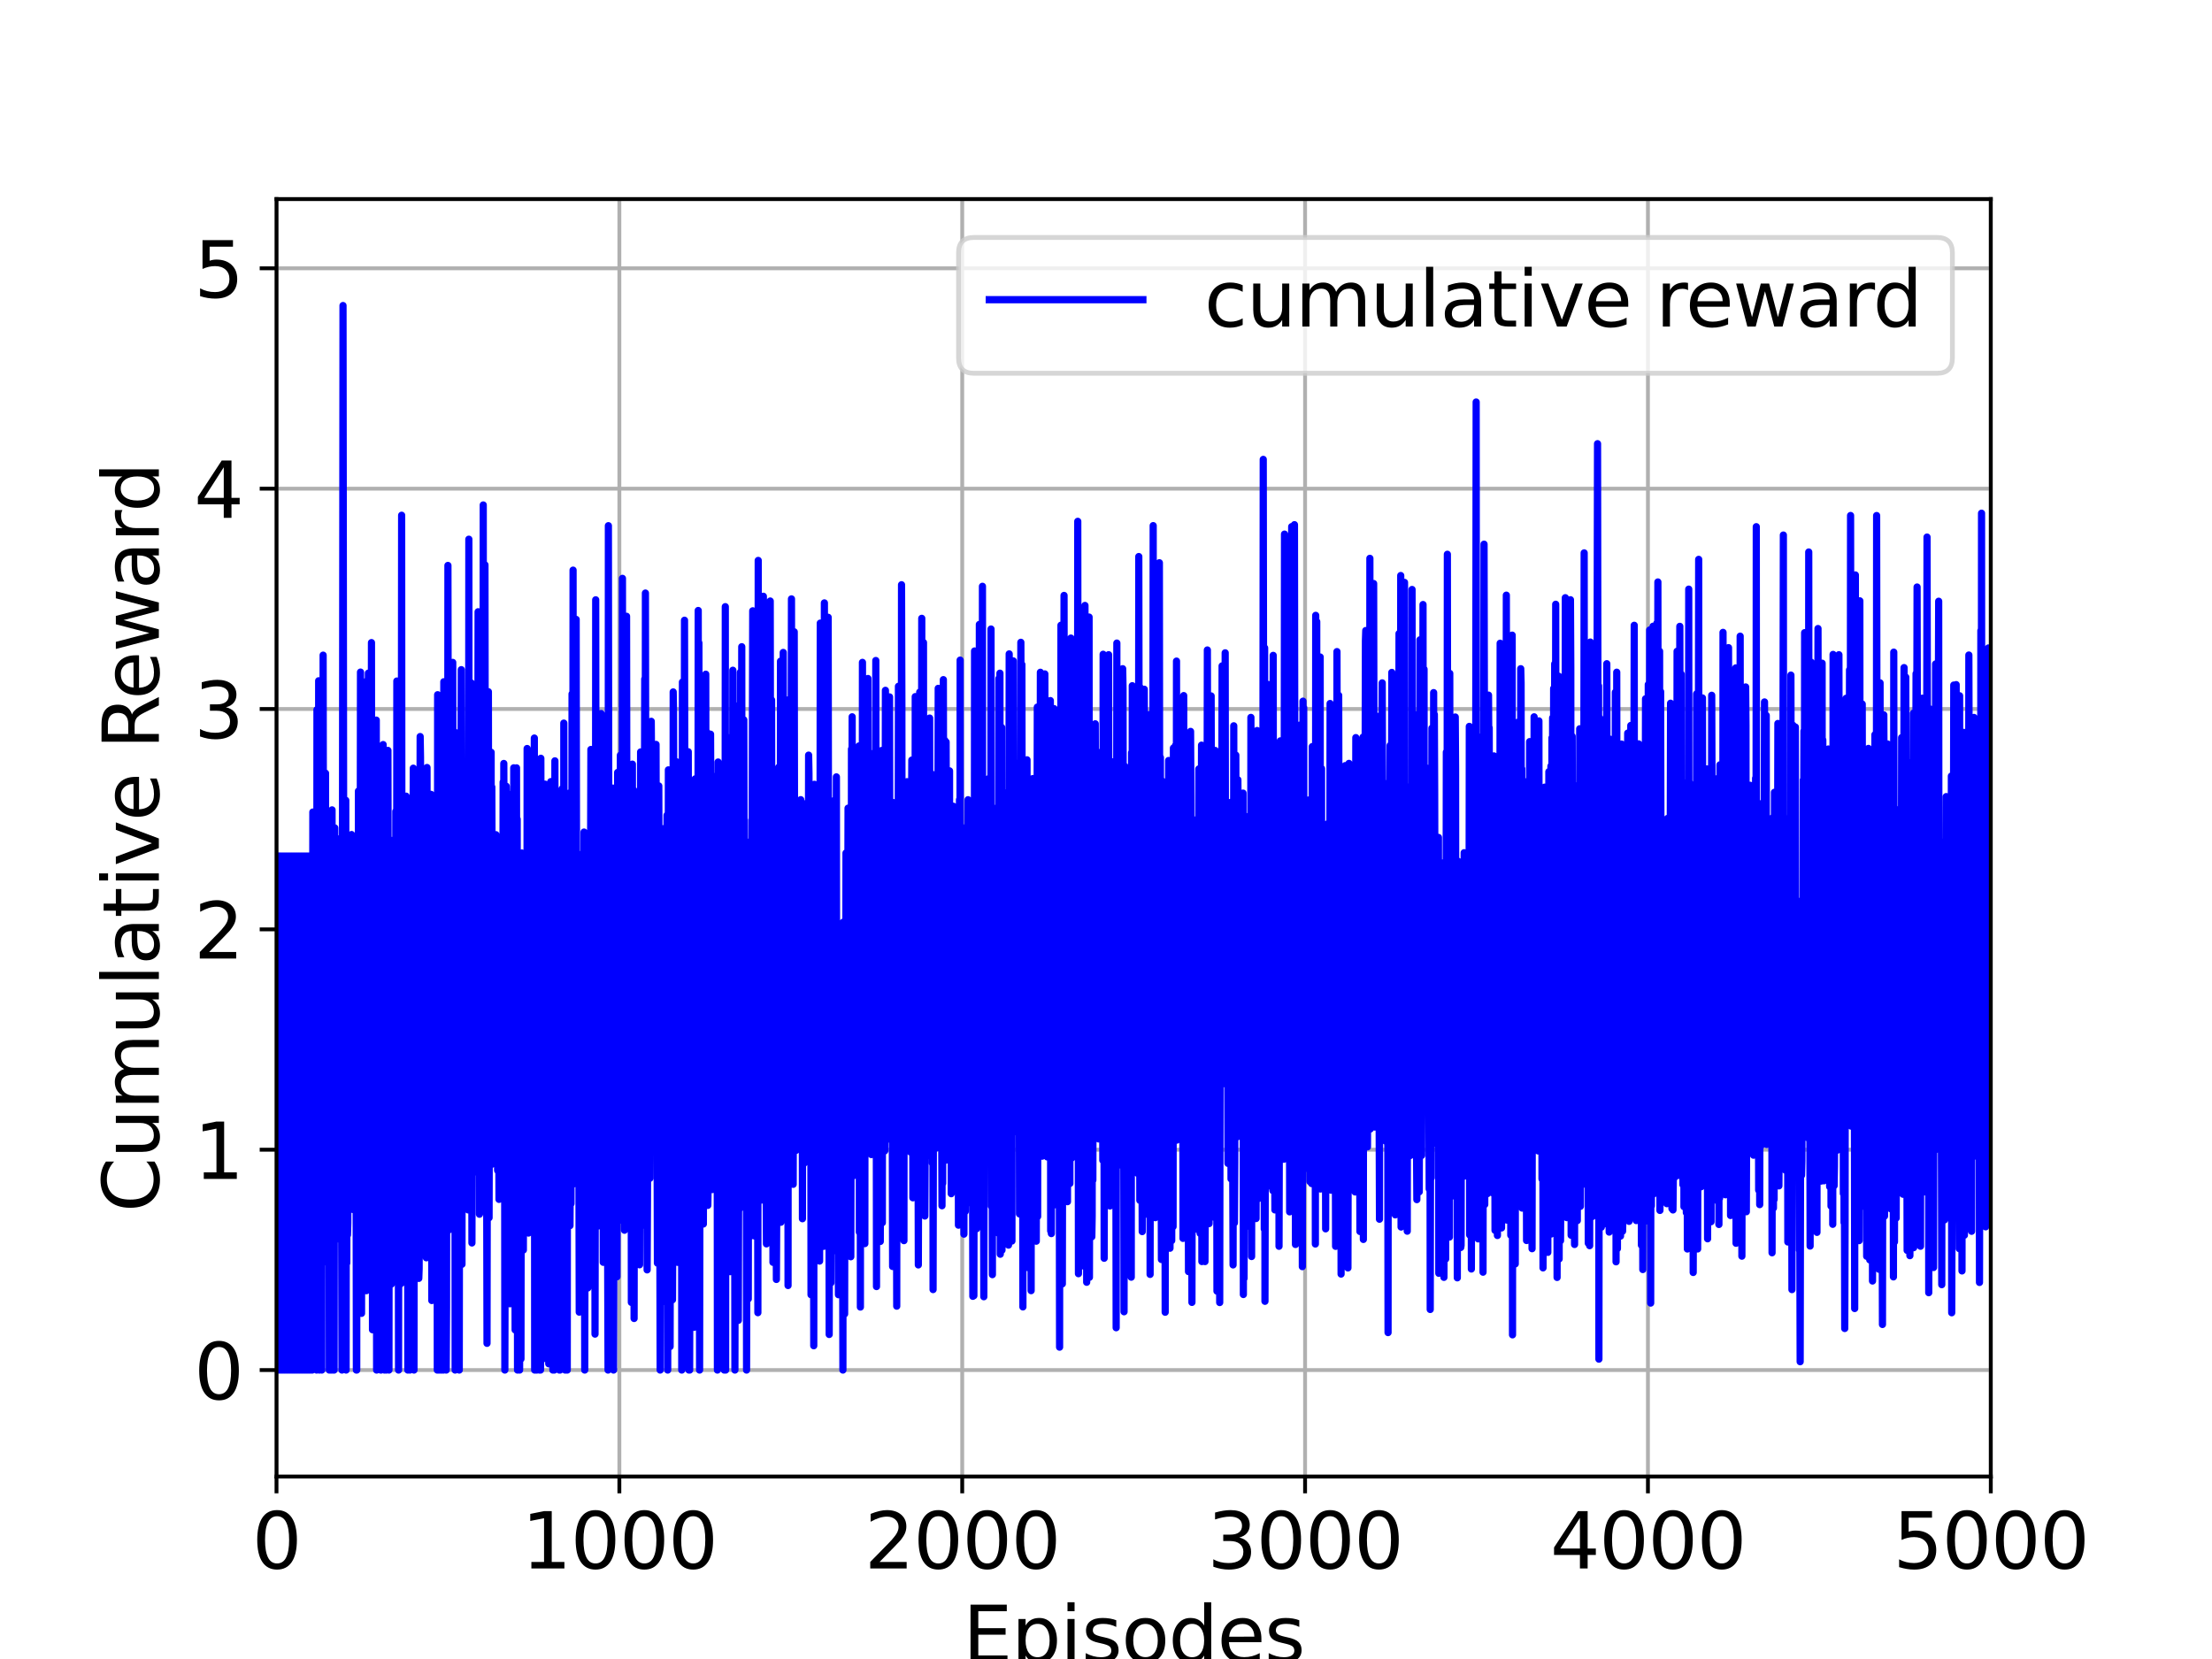 <?xml version="1.0" encoding="utf-8" standalone="no"?>
<!DOCTYPE svg PUBLIC "-//W3C//DTD SVG 1.1//EN"
  "http://www.w3.org/Graphics/SVG/1.1/DTD/svg11.dtd">
<svg xmlns:xlink="http://www.w3.org/1999/xlink" width="460.8pt" height="345.6pt" viewBox="0 0 460.8 345.6" xmlns="http://www.w3.org/2000/svg" version="1.1">
 <defs>
  <style type="text/css">*{stroke-linejoin: round; stroke-linecap: butt}</style>
 </defs>
 <g id="figure_1">
  <g id="patch_1">
   <path d="M 0 345.6 
L 460.8 345.6 
L 460.8 0 
L 0 0 
z
" style="fill: #ffffff"/>
  </g>
  <g id="axes_1">
   <g id="patch_2">
    <path d="M 57.6 307.584 
L 414.72 307.584 
L 414.72 41.472 
L 57.6 41.472 
z
" style="fill: #ffffff"/>
   </g>
   <g id="matplotlib.axis_1">
    <g id="xtick_1">
     <g id="line2d_1">
      <path d="M 57.6 307.584 
L 57.6 41.472 
" clip-path="url(#p020e2e06e0)" style="fill: none; stroke: #b0b0b0; stroke-width: 0.8; stroke-linecap: square"/>
     </g>
     <g id="line2d_2">
      <defs>
       <path id="m151503023a" d="M 0 0 
L 0 3.5 
" style="stroke: #000000; stroke-width: 0.8"/>
      </defs>
      <g>
       <use xlink:href="#m151503023a" x="57.6" y="307.584" style="stroke: #000000; stroke-width: 0.8"/>
      </g>
     </g>
     <g id="text_1">
      <!-- 0 -->
      <g transform="translate(52.51 326.741)scale(0.16 -0.16)">
       <defs>
        <path id="DejaVuSans-30" d="M 2034 4250 
Q 1547 4250 1301 3770 
Q 1056 3291 1056 2328 
Q 1056 1369 1301 889 
Q 1547 409 2034 409 
Q 2525 409 2770 889 
Q 3016 1369 3016 2328 
Q 3016 3291 2770 3770 
Q 2525 4250 2034 4250 
z
M 2034 4750 
Q 2819 4750 3233 4129 
Q 3647 3509 3647 2328 
Q 3647 1150 3233 529 
Q 2819 -91 2034 -91 
Q 1250 -91 836 529 
Q 422 1150 422 2328 
Q 422 3509 836 4129 
Q 1250 4750 2034 4750 
z
" transform="scale(0.016)"/>
       </defs>
       <use xlink:href="#DejaVuSans-30"/>
      </g>
     </g>
    </g>
    <g id="xtick_2">
     <g id="line2d_3">
      <path d="M 129.024 307.584 
L 129.024 41.472 
" clip-path="url(#p020e2e06e0)" style="fill: none; stroke: #b0b0b0; stroke-width: 0.8; stroke-linecap: square"/>
     </g>
     <g id="line2d_4">
      <g>
       <use xlink:href="#m151503023a" x="129.024" y="307.584" style="stroke: #000000; stroke-width: 0.8"/>
      </g>
     </g>
     <g id="text_2">
      <!-- 1000 -->
      <g transform="translate(108.664 326.741)scale(0.16 -0.16)">
       <defs>
        <path id="DejaVuSans-31" d="M 794 531 
L 1825 531 
L 1825 4091 
L 703 3866 
L 703 4441 
L 1819 4666 
L 2450 4666 
L 2450 531 
L 3481 531 
L 3481 0 
L 794 0 
L 794 531 
z
" transform="scale(0.016)"/>
       </defs>
       <use xlink:href="#DejaVuSans-31"/>
       <use xlink:href="#DejaVuSans-30" x="63.623"/>
       <use xlink:href="#DejaVuSans-30" x="127.246"/>
       <use xlink:href="#DejaVuSans-30" x="190.869"/>
      </g>
     </g>
    </g>
    <g id="xtick_3">
     <g id="line2d_5">
      <path d="M 200.448 307.584 
L 200.448 41.472 
" clip-path="url(#p020e2e06e0)" style="fill: none; stroke: #b0b0b0; stroke-width: 0.8; stroke-linecap: square"/>
     </g>
     <g id="line2d_6">
      <g>
       <use xlink:href="#m151503023a" x="200.448" y="307.584" style="stroke: #000000; stroke-width: 0.8"/>
      </g>
     </g>
     <g id="text_3">
      <!-- 2000 -->
      <g transform="translate(180.088 326.741)scale(0.16 -0.16)">
       <defs>
        <path id="DejaVuSans-32" d="M 1228 531 
L 3431 531 
L 3431 0 
L 469 0 
L 469 531 
Q 828 903 1448 1529 
Q 2069 2156 2228 2338 
Q 2531 2678 2651 2914 
Q 2772 3150 2772 3378 
Q 2772 3750 2511 3984 
Q 2250 4219 1831 4219 
Q 1534 4219 1204 4116 
Q 875 4013 500 3803 
L 500 4441 
Q 881 4594 1212 4672 
Q 1544 4750 1819 4750 
Q 2544 4750 2975 4387 
Q 3406 4025 3406 3419 
Q 3406 3131 3298 2873 
Q 3191 2616 2906 2266 
Q 2828 2175 2409 1742 
Q 1991 1309 1228 531 
z
" transform="scale(0.016)"/>
       </defs>
       <use xlink:href="#DejaVuSans-32"/>
       <use xlink:href="#DejaVuSans-30" x="63.623"/>
       <use xlink:href="#DejaVuSans-30" x="127.246"/>
       <use xlink:href="#DejaVuSans-30" x="190.869"/>
      </g>
     </g>
    </g>
    <g id="xtick_4">
     <g id="line2d_7">
      <path d="M 271.872 307.584 
L 271.872 41.472 
" clip-path="url(#p020e2e06e0)" style="fill: none; stroke: #b0b0b0; stroke-width: 0.8; stroke-linecap: square"/>
     </g>
     <g id="line2d_8">
      <g>
       <use xlink:href="#m151503023a" x="271.872" y="307.584" style="stroke: #000000; stroke-width: 0.8"/>
      </g>
     </g>
     <g id="text_4">
      <!-- 3000 -->
      <g transform="translate(251.512 326.741)scale(0.16 -0.16)">
       <defs>
        <path id="DejaVuSans-33" d="M 2597 2516 
Q 3050 2419 3304 2112 
Q 3559 1806 3559 1356 
Q 3559 666 3084 287 
Q 2609 -91 1734 -91 
Q 1441 -91 1130 -33 
Q 819 25 488 141 
L 488 750 
Q 750 597 1062 519 
Q 1375 441 1716 441 
Q 2309 441 2620 675 
Q 2931 909 2931 1356 
Q 2931 1769 2642 2001 
Q 2353 2234 1838 2234 
L 1294 2234 
L 1294 2753 
L 1863 2753 
Q 2328 2753 2575 2939 
Q 2822 3125 2822 3475 
Q 2822 3834 2567 4026 
Q 2313 4219 1838 4219 
Q 1578 4219 1281 4162 
Q 984 4106 628 3988 
L 628 4550 
Q 988 4650 1302 4700 
Q 1616 4750 1894 4750 
Q 2613 4750 3031 4423 
Q 3450 4097 3450 3541 
Q 3450 3153 3228 2886 
Q 3006 2619 2597 2516 
z
" transform="scale(0.016)"/>
       </defs>
       <use xlink:href="#DejaVuSans-33"/>
       <use xlink:href="#DejaVuSans-30" x="63.623"/>
       <use xlink:href="#DejaVuSans-30" x="127.246"/>
       <use xlink:href="#DejaVuSans-30" x="190.869"/>
      </g>
     </g>
    </g>
    <g id="xtick_5">
     <g id="line2d_9">
      <path d="M 343.296 307.584 
L 343.296 41.472 
" clip-path="url(#p020e2e06e0)" style="fill: none; stroke: #b0b0b0; stroke-width: 0.8; stroke-linecap: square"/>
     </g>
     <g id="line2d_10">
      <g>
       <use xlink:href="#m151503023a" x="343.296" y="307.584" style="stroke: #000000; stroke-width: 0.8"/>
      </g>
     </g>
     <g id="text_5">
      <!-- 4000 -->
      <g transform="translate(322.936 326.741)scale(0.16 -0.16)">
       <defs>
        <path id="DejaVuSans-34" d="M 2419 4116 
L 825 1625 
L 2419 1625 
L 2419 4116 
z
M 2253 4666 
L 3047 4666 
L 3047 1625 
L 3713 1625 
L 3713 1100 
L 3047 1100 
L 3047 0 
L 2419 0 
L 2419 1100 
L 313 1100 
L 313 1709 
L 2253 4666 
z
" transform="scale(0.016)"/>
       </defs>
       <use xlink:href="#DejaVuSans-34"/>
       <use xlink:href="#DejaVuSans-30" x="63.623"/>
       <use xlink:href="#DejaVuSans-30" x="127.246"/>
       <use xlink:href="#DejaVuSans-30" x="190.869"/>
      </g>
     </g>
    </g>
    <g id="xtick_6">
     <g id="line2d_11">
      <path d="M 414.72 307.584 
L 414.72 41.472 
" clip-path="url(#p020e2e06e0)" style="fill: none; stroke: #b0b0b0; stroke-width: 0.8; stroke-linecap: square"/>
     </g>
     <g id="line2d_12">
      <g>
       <use xlink:href="#m151503023a" x="414.72" y="307.584" style="stroke: #000000; stroke-width: 0.8"/>
      </g>
     </g>
     <g id="text_6">
      <!-- 5000 -->
      <g transform="translate(394.36 326.741)scale(0.16 -0.16)">
       <defs>
        <path id="DejaVuSans-35" d="M 691 4666 
L 3169 4666 
L 3169 4134 
L 1269 4134 
L 1269 2991 
Q 1406 3038 1543 3061 
Q 1681 3084 1819 3084 
Q 2600 3084 3056 2656 
Q 3513 2228 3513 1497 
Q 3513 744 3044 326 
Q 2575 -91 1722 -91 
Q 1428 -91 1123 -41 
Q 819 9 494 109 
L 494 744 
Q 775 591 1075 516 
Q 1375 441 1709 441 
Q 2250 441 2565 725 
Q 2881 1009 2881 1497 
Q 2881 1984 2565 2268 
Q 2250 2553 1709 2553 
Q 1456 2553 1204 2497 
Q 953 2441 691 2322 
L 691 4666 
z
" transform="scale(0.016)"/>
       </defs>
       <use xlink:href="#DejaVuSans-35"/>
       <use xlink:href="#DejaVuSans-30" x="63.623"/>
       <use xlink:href="#DejaVuSans-30" x="127.246"/>
       <use xlink:href="#DejaVuSans-30" x="190.869"/>
      </g>
     </g>
    </g>
    <g id="text_7">
     <!-- Episodes -->
     <g transform="translate(200.572 346.226)scale(0.16 -0.16)">
      <defs>
       <path id="DejaVuSans-45" d="M 628 4666 
L 3578 4666 
L 3578 4134 
L 1259 4134 
L 1259 2753 
L 3481 2753 
L 3481 2222 
L 1259 2222 
L 1259 531 
L 3634 531 
L 3634 0 
L 628 0 
L 628 4666 
z
" transform="scale(0.016)"/>
       <path id="DejaVuSans-70" d="M 1159 525 
L 1159 -1331 
L 581 -1331 
L 581 3500 
L 1159 3500 
L 1159 2969 
Q 1341 3281 1617 3432 
Q 1894 3584 2278 3584 
Q 2916 3584 3314 3078 
Q 3713 2572 3713 1747 
Q 3713 922 3314 415 
Q 2916 -91 2278 -91 
Q 1894 -91 1617 61 
Q 1341 213 1159 525 
z
M 3116 1747 
Q 3116 2381 2855 2742 
Q 2594 3103 2138 3103 
Q 1681 3103 1420 2742 
Q 1159 2381 1159 1747 
Q 1159 1113 1420 752 
Q 1681 391 2138 391 
Q 2594 391 2855 752 
Q 3116 1113 3116 1747 
z
" transform="scale(0.016)"/>
       <path id="DejaVuSans-69" d="M 603 3500 
L 1178 3500 
L 1178 0 
L 603 0 
L 603 3500 
z
M 603 4863 
L 1178 4863 
L 1178 4134 
L 603 4134 
L 603 4863 
z
" transform="scale(0.016)"/>
       <path id="DejaVuSans-73" d="M 2834 3397 
L 2834 2853 
Q 2591 2978 2328 3040 
Q 2066 3103 1784 3103 
Q 1356 3103 1142 2972 
Q 928 2841 928 2578 
Q 928 2378 1081 2264 
Q 1234 2150 1697 2047 
L 1894 2003 
Q 2506 1872 2764 1633 
Q 3022 1394 3022 966 
Q 3022 478 2636 193 
Q 2250 -91 1575 -91 
Q 1294 -91 989 -36 
Q 684 19 347 128 
L 347 722 
Q 666 556 975 473 
Q 1284 391 1588 391 
Q 1994 391 2212 530 
Q 2431 669 2431 922 
Q 2431 1156 2273 1281 
Q 2116 1406 1581 1522 
L 1381 1569 
Q 847 1681 609 1914 
Q 372 2147 372 2553 
Q 372 3047 722 3315 
Q 1072 3584 1716 3584 
Q 2034 3584 2315 3537 
Q 2597 3491 2834 3397 
z
" transform="scale(0.016)"/>
       <path id="DejaVuSans-6f" d="M 1959 3097 
Q 1497 3097 1228 2736 
Q 959 2375 959 1747 
Q 959 1119 1226 758 
Q 1494 397 1959 397 
Q 2419 397 2687 759 
Q 2956 1122 2956 1747 
Q 2956 2369 2687 2733 
Q 2419 3097 1959 3097 
z
M 1959 3584 
Q 2709 3584 3137 3096 
Q 3566 2609 3566 1747 
Q 3566 888 3137 398 
Q 2709 -91 1959 -91 
Q 1206 -91 779 398 
Q 353 888 353 1747 
Q 353 2609 779 3096 
Q 1206 3584 1959 3584 
z
" transform="scale(0.016)"/>
       <path id="DejaVuSans-64" d="M 2906 2969 
L 2906 4863 
L 3481 4863 
L 3481 0 
L 2906 0 
L 2906 525 
Q 2725 213 2448 61 
Q 2172 -91 1784 -91 
Q 1150 -91 751 415 
Q 353 922 353 1747 
Q 353 2572 751 3078 
Q 1150 3584 1784 3584 
Q 2172 3584 2448 3432 
Q 2725 3281 2906 2969 
z
M 947 1747 
Q 947 1113 1208 752 
Q 1469 391 1925 391 
Q 2381 391 2643 752 
Q 2906 1113 2906 1747 
Q 2906 2381 2643 2742 
Q 2381 3103 1925 3103 
Q 1469 3103 1208 2742 
Q 947 2381 947 1747 
z
" transform="scale(0.016)"/>
       <path id="DejaVuSans-65" d="M 3597 1894 
L 3597 1613 
L 953 1613 
Q 991 1019 1311 708 
Q 1631 397 2203 397 
Q 2534 397 2845 478 
Q 3156 559 3463 722 
L 3463 178 
Q 3153 47 2828 -22 
Q 2503 -91 2169 -91 
Q 1331 -91 842 396 
Q 353 884 353 1716 
Q 353 2575 817 3079 
Q 1281 3584 2069 3584 
Q 2775 3584 3186 3129 
Q 3597 2675 3597 1894 
z
M 3022 2063 
Q 3016 2534 2758 2815 
Q 2500 3097 2075 3097 
Q 1594 3097 1305 2825 
Q 1016 2553 972 2059 
L 3022 2063 
z
" transform="scale(0.016)"/>
      </defs>
      <use xlink:href="#DejaVuSans-45"/>
      <use xlink:href="#DejaVuSans-70" x="63.184"/>
      <use xlink:href="#DejaVuSans-69" x="126.66"/>
      <use xlink:href="#DejaVuSans-73" x="154.443"/>
      <use xlink:href="#DejaVuSans-6f" x="206.543"/>
      <use xlink:href="#DejaVuSans-64" x="267.725"/>
      <use xlink:href="#DejaVuSans-65" x="331.201"/>
      <use xlink:href="#DejaVuSans-73" x="392.725"/>
     </g>
    </g>
   </g>
   <g id="matplotlib.axis_2">
    <g id="ytick_1">
     <g id="line2d_13">
      <path d="M 57.6 285.408 
L 414.72 285.408 
" clip-path="url(#p020e2e06e0)" style="fill: none; stroke: #b0b0b0; stroke-width: 0.8; stroke-linecap: square"/>
     </g>
     <g id="line2d_14">
      <defs>
       <path id="m9327555f42" d="M 0 0 
L -3.5 0 
" style="stroke: #000000; stroke-width: 0.8"/>
      </defs>
      <g>
       <use xlink:href="#m9327555f42" x="57.6" y="285.408" style="stroke: #000000; stroke-width: 0.8"/>
      </g>
     </g>
     <g id="text_8">
      <!-- 0 -->
      <g transform="translate(40.42 291.487)scale(0.16 -0.16)">
       <use xlink:href="#DejaVuSans-30"/>
      </g>
     </g>
    </g>
    <g id="ytick_2">
     <g id="line2d_15">
      <path d="M 57.6 239.505 
L 414.72 239.505 
" clip-path="url(#p020e2e06e0)" style="fill: none; stroke: #b0b0b0; stroke-width: 0.8; stroke-linecap: square"/>
     </g>
     <g id="line2d_16">
      <g>
       <use xlink:href="#m9327555f42" x="57.6" y="239.505" style="stroke: #000000; stroke-width: 0.8"/>
      </g>
     </g>
     <g id="text_9">
      <!-- 1 -->
      <g transform="translate(40.42 245.584)scale(0.16 -0.16)">
       <use xlink:href="#DejaVuSans-31"/>
      </g>
     </g>
    </g>
    <g id="ytick_3">
     <g id="line2d_17">
      <path d="M 57.6 193.603 
L 414.72 193.603 
" clip-path="url(#p020e2e06e0)" style="fill: none; stroke: #b0b0b0; stroke-width: 0.8; stroke-linecap: square"/>
     </g>
     <g id="line2d_18">
      <g>
       <use xlink:href="#m9327555f42" x="57.6" y="193.603" style="stroke: #000000; stroke-width: 0.8"/>
      </g>
     </g>
     <g id="text_10">
      <!-- 2 -->
      <g transform="translate(40.42 199.681)scale(0.16 -0.16)">
       <use xlink:href="#DejaVuSans-32"/>
      </g>
     </g>
    </g>
    <g id="ytick_4">
     <g id="line2d_19">
      <path d="M 57.6 147.7 
L 414.72 147.7 
" clip-path="url(#p020e2e06e0)" style="fill: none; stroke: #b0b0b0; stroke-width: 0.8; stroke-linecap: square"/>
     </g>
     <g id="line2d_20">
      <g>
       <use xlink:href="#m9327555f42" x="57.6" y="147.7" style="stroke: #000000; stroke-width: 0.8"/>
      </g>
     </g>
     <g id="text_11">
      <!-- 3 -->
      <g transform="translate(40.42 153.779)scale(0.16 -0.16)">
       <use xlink:href="#DejaVuSans-33"/>
      </g>
     </g>
    </g>
    <g id="ytick_5">
     <g id="line2d_21">
      <path d="M 57.6 101.797 
L 414.72 101.797 
" clip-path="url(#p020e2e06e0)" style="fill: none; stroke: #b0b0b0; stroke-width: 0.8; stroke-linecap: square"/>
     </g>
     <g id="line2d_22">
      <g>
       <use xlink:href="#m9327555f42" x="57.6" y="101.797" style="stroke: #000000; stroke-width: 0.8"/>
      </g>
     </g>
     <g id="text_12">
      <!-- 4 -->
      <g transform="translate(40.42 107.876)scale(0.16 -0.16)">
       <use xlink:href="#DejaVuSans-34"/>
      </g>
     </g>
    </g>
    <g id="ytick_6">
     <g id="line2d_23">
      <path d="M 57.6 55.894 
L 414.72 55.894 
" clip-path="url(#p020e2e06e0)" style="fill: none; stroke: #b0b0b0; stroke-width: 0.8; stroke-linecap: square"/>
     </g>
     <g id="line2d_24">
      <g>
       <use xlink:href="#m9327555f42" x="57.6" y="55.894" style="stroke: #000000; stroke-width: 0.8"/>
      </g>
     </g>
     <g id="text_13">
      <!-- 5 -->
      <g transform="translate(40.42 61.973)scale(0.16 -0.16)">
       <use xlink:href="#DejaVuSans-35"/>
      </g>
     </g>
    </g>
    <g id="text_14">
     <!-- Cumulative Reward -->
     <g transform="translate(33.093 252.524)rotate(-90)scale(0.16 -0.16)">
      <defs>
       <path id="DejaVuSans-43" d="M 4122 4306 
L 4122 3641 
Q 3803 3938 3442 4084 
Q 3081 4231 2675 4231 
Q 1875 4231 1450 3742 
Q 1025 3253 1025 2328 
Q 1025 1406 1450 917 
Q 1875 428 2675 428 
Q 3081 428 3442 575 
Q 3803 722 4122 1019 
L 4122 359 
Q 3791 134 3420 21 
Q 3050 -91 2638 -91 
Q 1578 -91 968 557 
Q 359 1206 359 2328 
Q 359 3453 968 4101 
Q 1578 4750 2638 4750 
Q 3056 4750 3426 4639 
Q 3797 4528 4122 4306 
z
" transform="scale(0.016)"/>
       <path id="DejaVuSans-75" d="M 544 1381 
L 544 3500 
L 1119 3500 
L 1119 1403 
Q 1119 906 1312 657 
Q 1506 409 1894 409 
Q 2359 409 2629 706 
Q 2900 1003 2900 1516 
L 2900 3500 
L 3475 3500 
L 3475 0 
L 2900 0 
L 2900 538 
Q 2691 219 2414 64 
Q 2138 -91 1772 -91 
Q 1169 -91 856 284 
Q 544 659 544 1381 
z
M 1991 3584 
L 1991 3584 
z
" transform="scale(0.016)"/>
       <path id="DejaVuSans-6d" d="M 3328 2828 
Q 3544 3216 3844 3400 
Q 4144 3584 4550 3584 
Q 5097 3584 5394 3201 
Q 5691 2819 5691 2113 
L 5691 0 
L 5113 0 
L 5113 2094 
Q 5113 2597 4934 2840 
Q 4756 3084 4391 3084 
Q 3944 3084 3684 2787 
Q 3425 2491 3425 1978 
L 3425 0 
L 2847 0 
L 2847 2094 
Q 2847 2600 2669 2842 
Q 2491 3084 2119 3084 
Q 1678 3084 1418 2786 
Q 1159 2488 1159 1978 
L 1159 0 
L 581 0 
L 581 3500 
L 1159 3500 
L 1159 2956 
Q 1356 3278 1631 3431 
Q 1906 3584 2284 3584 
Q 2666 3584 2933 3390 
Q 3200 3197 3328 2828 
z
" transform="scale(0.016)"/>
       <path id="DejaVuSans-6c" d="M 603 4863 
L 1178 4863 
L 1178 0 
L 603 0 
L 603 4863 
z
" transform="scale(0.016)"/>
       <path id="DejaVuSans-61" d="M 2194 1759 
Q 1497 1759 1228 1600 
Q 959 1441 959 1056 
Q 959 750 1161 570 
Q 1363 391 1709 391 
Q 2188 391 2477 730 
Q 2766 1069 2766 1631 
L 2766 1759 
L 2194 1759 
z
M 3341 1997 
L 3341 0 
L 2766 0 
L 2766 531 
Q 2569 213 2275 61 
Q 1981 -91 1556 -91 
Q 1019 -91 701 211 
Q 384 513 384 1019 
Q 384 1609 779 1909 
Q 1175 2209 1959 2209 
L 2766 2209 
L 2766 2266 
Q 2766 2663 2505 2880 
Q 2244 3097 1772 3097 
Q 1472 3097 1187 3025 
Q 903 2953 641 2809 
L 641 3341 
Q 956 3463 1253 3523 
Q 1550 3584 1831 3584 
Q 2591 3584 2966 3190 
Q 3341 2797 3341 1997 
z
" transform="scale(0.016)"/>
       <path id="DejaVuSans-74" d="M 1172 4494 
L 1172 3500 
L 2356 3500 
L 2356 3053 
L 1172 3053 
L 1172 1153 
Q 1172 725 1289 603 
Q 1406 481 1766 481 
L 2356 481 
L 2356 0 
L 1766 0 
Q 1100 0 847 248 
Q 594 497 594 1153 
L 594 3053 
L 172 3053 
L 172 3500 
L 594 3500 
L 594 4494 
L 1172 4494 
z
" transform="scale(0.016)"/>
       <path id="DejaVuSans-76" d="M 191 3500 
L 800 3500 
L 1894 563 
L 2988 3500 
L 3597 3500 
L 2284 0 
L 1503 0 
L 191 3500 
z
" transform="scale(0.016)"/>
       <path id="DejaVuSans-20" transform="scale(0.016)"/>
       <path id="DejaVuSans-52" d="M 2841 2188 
Q 3044 2119 3236 1894 
Q 3428 1669 3622 1275 
L 4263 0 
L 3584 0 
L 2988 1197 
Q 2756 1666 2539 1819 
Q 2322 1972 1947 1972 
L 1259 1972 
L 1259 0 
L 628 0 
L 628 4666 
L 2053 4666 
Q 2853 4666 3247 4331 
Q 3641 3997 3641 3322 
Q 3641 2881 3436 2590 
Q 3231 2300 2841 2188 
z
M 1259 4147 
L 1259 2491 
L 2053 2491 
Q 2509 2491 2742 2702 
Q 2975 2913 2975 3322 
Q 2975 3731 2742 3939 
Q 2509 4147 2053 4147 
L 1259 4147 
z
" transform="scale(0.016)"/>
       <path id="DejaVuSans-77" d="M 269 3500 
L 844 3500 
L 1563 769 
L 2278 3500 
L 2956 3500 
L 3675 769 
L 4391 3500 
L 4966 3500 
L 4050 0 
L 3372 0 
L 2619 2869 
L 1863 0 
L 1184 0 
L 269 3500 
z
" transform="scale(0.016)"/>
       <path id="DejaVuSans-72" d="M 2631 2963 
Q 2534 3019 2420 3045 
Q 2306 3072 2169 3072 
Q 1681 3072 1420 2755 
Q 1159 2438 1159 1844 
L 1159 0 
L 581 0 
L 581 3500 
L 1159 3500 
L 1159 2956 
Q 1341 3275 1631 3429 
Q 1922 3584 2338 3584 
Q 2397 3584 2469 3576 
Q 2541 3569 2628 3553 
L 2631 2963 
z
" transform="scale(0.016)"/>
      </defs>
      <use xlink:href="#DejaVuSans-43"/>
      <use xlink:href="#DejaVuSans-75" x="69.824"/>
      <use xlink:href="#DejaVuSans-6d" x="133.203"/>
      <use xlink:href="#DejaVuSans-75" x="230.615"/>
      <use xlink:href="#DejaVuSans-6c" x="293.994"/>
      <use xlink:href="#DejaVuSans-61" x="321.777"/>
      <use xlink:href="#DejaVuSans-74" x="383.057"/>
      <use xlink:href="#DejaVuSans-69" x="422.266"/>
      <use xlink:href="#DejaVuSans-76" x="450.049"/>
      <use xlink:href="#DejaVuSans-65" x="509.229"/>
      <use xlink:href="#DejaVuSans-20" x="570.752"/>
      <use xlink:href="#DejaVuSans-52" x="602.539"/>
      <use xlink:href="#DejaVuSans-65" x="667.521"/>
      <use xlink:href="#DejaVuSans-77" x="729.045"/>
      <use xlink:href="#DejaVuSans-61" x="810.832"/>
      <use xlink:href="#DejaVuSans-72" x="872.111"/>
      <use xlink:href="#DejaVuSans-64" x="911.475"/>
     </g>
    </g>
   </g>
   <g id="line2d_25">
    <path d="M 57.6 178.327 
L 57.671 190.354 
L 57.814 285.408 
L 57.886 178.327 
L 57.957 190.354 
L 58.1 285.408 
L 58.171 178.327 
L 58.243 190.354 
L 58.386 285.408 
L 58.457 178.327 
L 58.529 190.354 
L 58.671 285.408 
L 58.743 178.327 
L 58.814 190.354 
L 58.957 285.408 
L 59.028 178.327 
L 59.1 190.354 
L 59.243 285.408 
L 59.314 178.327 
L 59.386 190.354 
L 59.528 285.408 
L 59.6 178.327 
L 59.671 190.354 
L 59.814 285.408 
L 59.886 178.327 
L 59.957 190.354 
L 60.1 285.408 
L 60.171 178.327 
L 60.243 190.354 
L 60.386 285.408 
L 60.457 178.327 
L 60.528 190.354 
L 60.671 285.408 
L 60.743 178.327 
L 60.814 190.354 
L 60.957 285.408 
L 61.028 178.327 
L 61.1 190.354 
L 61.243 285.408 
L 61.314 178.327 
L 61.385 190.354 
L 61.528 285.408 
L 61.6 178.327 
L 61.671 190.354 
L 61.814 285.408 
L 61.885 178.327 
L 61.957 190.354 
L 62.1 285.408 
L 62.171 178.327 
L 62.243 190.354 
L 62.385 285.408 
L 62.457 178.327 
L 62.528 190.354 
L 62.671 285.408 
L 62.743 178.327 
L 62.814 190.354 
L 62.957 285.408 
L 63.028 178.327 
L 63.1 190.354 
L 63.242 285.408 
L 63.314 178.327 
L 63.385 190.354 
L 63.528 285.408 
L 63.6 178.327 
L 63.671 190.354 
L 63.814 285.408 
L 63.885 178.327 
L 63.957 190.354 
L 64.1 285.408 
L 64.171 178.327 
L 64.242 190.354 
L 64.385 285.408 
L 64.457 178.327 
L 64.528 190.354 
L 64.671 285.408 
L 64.814 180.958 
L 64.885 273.764 
L 64.957 210.813 
L 65.028 285.408 
L 65.171 169.163 
L 65.242 254.965 
L 65.314 213.212 
L 65.385 258.861 
L 65.457 186.634 
L 65.528 219.139 
L 65.599 188.19 
L 65.742 264.966 
L 65.885 208.085 
L 65.957 285.408 
L 66.028 147.842 
L 66.099 191.876 
L 66.171 249.544 
L 66.242 196.306 
L 66.314 264.398 
L 66.385 141.816 
L 66.457 193.851 
L 66.528 285.408 
L 66.599 250.69 
L 66.671 260.892 
L 66.742 251.345 
L 66.814 181.138 
L 66.885 201.078 
L 67.028 285.408 
L 67.099 196.756 
L 67.171 230.679 
L 67.242 255.287 
L 67.314 136.48 
L 67.385 185.533 
L 67.457 243.688 
L 67.528 188.642 
L 67.599 233.678 
L 67.671 223.219 
L 67.742 220.183 
L 67.814 161.066 
L 67.885 253.038 
L 67.956 213.608 
L 68.028 252.553 
L 68.099 247.979 
L 68.242 262.985 
L 68.385 173.251 
L 68.456 260.987 
L 68.528 220.45 
L 68.599 285.408 
L 68.671 219.522 
L 68.742 264.444 
L 68.814 212.26 
L 68.885 285.408 
L 68.956 202.309 
L 69.099 285.408 
L 69.171 168.711 
L 69.242 239.696 
L 69.314 218.354 
L 69.385 221.367 
L 69.456 285.408 
L 69.528 217.505 
L 69.599 285.408 
L 69.742 172.469 
L 69.814 220.503 
L 69.885 210.603 
L 70.028 174.554 
L 70.099 193.332 
L 70.171 254 
L 70.242 247.052 
L 70.313 177.483 
L 70.385 229.896 
L 70.456 188.581 
L 70.528 242.318 
L 70.599 187.003 
L 70.671 258.13 
L 70.742 198.15 
L 70.813 255.739 
L 70.885 240.266 
L 70.956 214.978 
L 71.028 223.128 
L 71.099 223.196 
L 71.242 285.408 
L 71.456 63.648 
L 71.671 247.041 
L 71.742 217.089 
L 71.813 232.727 
L 71.885 240.645 
L 71.956 282.406 
L 72.028 166.713 
L 72.099 285.408 
L 72.17 220.836 
L 72.242 263.11 
L 72.313 224.699 
L 72.385 257.267 
L 72.456 254.796 
L 72.528 174.111 
L 72.599 231.703 
L 72.67 197.812 
L 72.742 214.682 
L 72.813 200.76 
L 72.956 237.736 
L 73.028 179.068 
L 73.099 180.849 
L 73.17 227.125 
L 73.242 173.849 
L 73.385 247.436 
L 73.456 245.821 
L 73.528 251.957 
L 73.599 196.425 
L 73.67 224.278 
L 73.742 219.548 
L 73.813 225.858 
L 73.885 249.7 
L 74.099 179.312 
L 74.242 285.408 
L 74.313 285.408 
L 74.385 195.681 
L 74.456 243.761 
L 74.527 227.487 
L 74.599 265.653 
L 74.67 164.789 
L 74.742 263.608 
L 74.813 167.77 
L 74.885 187.358 
L 74.956 243.394 
L 75.099 140.008 
L 75.17 246.229 
L 75.242 193.11 
L 75.313 273.594 
L 75.385 203.024 
L 75.456 233.595 
L 75.527 234.545 
L 75.67 258.229 
L 75.742 184.195 
L 75.813 223.158 
L 75.885 252.698 
L 75.956 222.09 
L 76.027 253.732 
L 76.242 141.993 
L 76.313 268.875 
L 76.385 215.782 
L 76.456 150.37 
L 76.527 256.438 
L 76.599 220.489 
L 76.742 140.224 
L 76.813 259.037 
L 76.956 171.112 
L 77.17 235.103 
L 77.242 239.118 
L 77.384 133.866 
L 77.456 263.217 
L 77.527 218.238 
L 77.599 277.013 
L 77.67 195.871 
L 77.742 230.491 
L 77.813 206.071 
L 77.884 253.333 
L 78.099 181.494 
L 78.242 186.348 
L 78.313 178.081 
L 78.384 150.013 
L 78.456 285.408 
L 78.527 243.279 
L 78.599 219.106 
L 78.67 255.475 
L 78.742 236.838 
L 78.813 209.841 
L 78.884 219.301 
L 78.956 253.743 
L 79.027 231.714 
L 79.313 285.408 
L 79.384 285.408 
L 79.456 201.08 
L 79.527 242.339 
L 79.67 191.954 
L 79.741 255.574 
L 79.813 155.106 
L 79.884 270.793 
L 79.956 161.268 
L 80.099 285.408 
L 80.17 166.591 
L 80.241 168.985 
L 80.456 285.408 
L 80.599 190.526 
L 80.67 257.444 
L 80.813 156.321 
L 81.027 285.408 
L 81.098 190.296 
L 81.17 219.838 
L 81.241 214.842 
L 81.313 184.634 
L 81.527 267.509 
L 81.598 244.572 
L 81.67 175.07 
L 81.741 242.087 
L 81.813 224.742 
L 81.884 190.528 
L 81.956 195.259 
L 82.027 227.431 
L 82.098 223.91 
L 82.17 194.631 
L 82.313 259.857 
L 82.384 256.983 
L 82.456 169.028 
L 82.527 194.68 
L 82.598 251.366 
L 82.67 141.869 
L 82.741 144.976 
L 82.813 226.216 
L 82.884 182.322 
L 83.027 285.408 
L 83.17 167.923 
L 83.241 186.572 
L 83.313 208.012 
L 83.384 267.514 
L 83.455 181.386 
L 83.527 264.675 
L 83.67 107.336 
L 83.741 220.2 
L 83.813 210.602 
L 83.955 236.741 
L 84.027 213.461 
L 84.098 250.948 
L 84.313 183.653 
L 84.384 185.16 
L 84.455 267.182 
L 84.527 246.023 
L 84.598 165.854 
L 84.67 199.27 
L 84.741 199.316 
L 84.813 185.176 
L 84.884 194.492 
L 84.955 285.408 
L 85.027 248.904 
L 85.098 256.84 
L 85.313 195.785 
L 85.384 285.408 
L 85.455 193.982 
L 85.527 257.856 
L 85.598 190.211 
L 85.67 236.638 
L 85.741 175.707 
L 85.884 262.09 
L 86.027 180.326 
L 86.098 160.027 
L 86.241 285.408 
L 86.384 161.488 
L 86.598 210.214 
L 86.67 206.487 
L 86.741 173.387 
L 86.812 242.054 
L 86.884 170.148 
L 86.955 205.315 
L 87.027 236.311 
L 87.098 182.524 
L 87.17 185.459 
L 87.241 266.314 
L 87.312 264.308 
L 87.527 153.434 
L 87.598 157.749 
L 87.67 255.378 
L 87.741 211.568 
L 87.812 208.823 
L 88.027 236.891 
L 88.098 225.547 
L 88.169 236.9 
L 88.241 177.738 
L 88.312 224.569 
L 88.384 171.286 
L 88.455 229.736 
L 88.527 200.373 
L 88.669 225.927 
L 88.741 210.256 
L 88.812 262.019 
L 88.884 246.992 
L 88.955 159.883 
L 89.098 251.051 
L 89.169 180.181 
L 89.241 215.359 
L 89.384 247.189 
L 89.455 197.92 
L 89.527 200.412 
L 89.669 217.8 
L 89.812 165.485 
L 89.955 270.925 
L 90.026 196.934 
L 90.098 254.218 
L 90.169 205.75 
L 90.241 217.028 
L 90.384 253.842 
L 90.455 202.914 
L 90.526 207.064 
L 90.598 255.244 
L 90.669 173.008 
L 90.741 230.179 
L 90.812 226.223 
L 90.955 187.113 
L 91.026 189.619 
L 91.098 285.408 
L 91.169 144.72 
L 91.241 197.315 
L 91.312 285.408 
L 91.384 215.395 
L 91.455 285.408 
L 91.526 213.287 
L 91.598 269.647 
L 91.669 239.934 
L 91.741 160.73 
L 91.812 285.408 
L 91.884 179.332 
L 91.955 285.408 
L 92.026 223.922 
L 92.098 285.408 
L 92.169 259.075 
L 92.312 172.349 
L 92.383 285.408 
L 92.455 142.016 
L 92.526 199.514 
L 92.598 143.164 
L 92.669 260.76 
L 92.741 199.678 
L 92.812 164.477 
L 92.955 285.408 
L 93.026 272.307 
L 93.098 191.558 
L 93.169 198.505 
L 93.241 216.941 
L 93.312 117.79 
L 93.526 256.207 
L 93.669 163.511 
L 93.741 182.825 
L 93.812 247.146 
L 93.883 192.162 
L 93.955 212.231 
L 94.026 212.828 
L 94.098 168.528 
L 94.169 211.1 
L 94.312 137.991 
L 94.455 240.842 
L 94.526 182.191 
L 94.598 192.817 
L 94.669 217.976 
L 94.74 152.511 
L 94.812 285.408 
L 94.883 195.046 
L 94.955 240.748 
L 95.026 182.724 
L 95.098 247.833 
L 95.169 194.448 
L 95.24 227.16 
L 95.312 214.36 
L 95.383 193.203 
L 95.526 231.107 
L 95.598 202.818 
L 95.669 285.408 
L 95.74 230.97 
L 95.812 237.469 
L 96.098 139.502 
L 96.169 172.096 
L 96.24 263.378 
L 96.312 162.059 
L 96.383 212.18 
L 96.455 233.076 
L 96.598 198.034 
L 96.669 166.32 
L 96.74 195.7 
L 96.812 158.575 
L 96.883 233.921 
L 96.955 169.216 
L 97.026 184.012 
L 97.169 225.231 
L 97.312 173.908 
L 97.383 240.164 
L 97.455 168.485 
L 97.526 252.046 
L 97.597 225.35 
L 97.669 112.327 
L 97.74 231.222 
L 97.812 208.369 
L 97.883 194.102 
L 98.026 247.688 
L 98.169 142.264 
L 98.312 258.932 
L 98.383 228.288 
L 98.455 239.587 
L 98.526 244.416 
L 98.597 178.366 
L 98.669 205.48 
L 98.74 197.783 
L 98.812 213.162 
L 98.883 189.69 
L 98.954 197.059 
L 99.026 239.06 
L 99.24 165.352 
L 99.312 175.113 
L 99.383 220.513 
L 99.454 218.367 
L 99.597 127.438 
L 99.669 218.831 
L 99.74 197.062 
L 99.812 164.24 
L 99.883 252.949 
L 99.954 177.319 
L 100.026 186.119 
L 100.097 168.692 
L 100.169 242.567 
L 100.24 211.09 
L 100.312 209.982 
L 100.383 215.707 
L 100.454 252.315 
L 100.526 127.311 
L 100.597 202.709 
L 100.669 105.189 
L 100.74 226.452 
L 100.812 201.468 
L 100.883 246.933 
L 101.026 117.665 
L 101.097 172.589 
L 101.169 181.359 
L 101.24 178.875 
L 101.454 279.843 
L 101.597 188.92 
L 101.669 215.198 
L 101.74 144.097 
L 101.883 253.681 
L 102.097 170.438 
L 102.169 225.512 
L 102.24 219.968 
L 102.311 156.71 
L 102.383 242.587 
L 102.454 163.948 
L 102.526 185.37 
L 102.74 233.006 
L 102.811 241.242 
L 102.883 231.667 
L 102.954 188.701 
L 103.026 206.587 
L 103.097 227.233 
L 103.311 173.88 
L 103.383 194.714 
L 103.454 193.13 
L 103.526 183.875 
L 103.668 243.826 
L 103.74 197.797 
L 103.811 215.684 
L 103.954 249.851 
L 104.097 212.49 
L 104.168 219.708 
L 104.24 241.247 
L 104.311 230.095 
L 104.454 222.31 
L 104.668 246.708 
L 104.811 162.912 
L 104.883 216.982 
L 104.954 159.043 
L 105.026 178.9 
L 105.097 193.268 
L 105.168 285.408 
L 105.24 254.946 
L 105.311 187.934 
L 105.383 251.711 
L 105.454 163.78 
L 105.526 166.108 
L 105.668 198.263 
L 105.74 165.331 
L 105.883 232.765 
L 106.097 184.884 
L 106.168 207.901 
L 106.24 271.6 
L 106.311 197.859 
L 106.383 213.714 
L 106.454 240.343 
L 106.525 189.779 
L 106.597 200.124 
L 106.668 182.062 
L 106.811 257.405 
L 106.883 249.848 
L 106.954 241.033 
L 107.025 159.95 
L 107.097 185.178 
L 107.311 277.044 
L 107.597 159.956 
L 107.668 232.856 
L 107.74 170.653 
L 107.811 285.408 
L 107.882 233.011 
L 107.954 235.266 
L 108.097 195.351 
L 108.24 285.408 
L 108.382 245.132 
L 108.525 283.094 
L 108.668 177.687 
L 108.74 247.607 
L 108.811 206.267 
L 108.882 227.86 
L 108.954 216.683 
L 109.025 260.405 
L 109.168 182.607 
L 109.24 211.019 
L 109.311 201.16 
L 109.382 203.773 
L 109.454 189.437 
L 109.525 203.477 
L 109.597 183.625 
L 109.74 255.251 
L 109.811 155.925 
L 109.882 168.695 
L 110.097 256.867 
L 110.168 200.69 
L 110.239 250.839 
L 110.311 234.838 
L 110.382 223.121 
L 110.525 249.706 
L 110.811 188.729 
L 110.954 234.506 
L 111.025 201.812 
L 111.097 228.362 
L 111.311 153.748 
L 111.382 285.408 
L 111.454 161.827 
L 111.525 219.425 
L 111.668 285.408 
L 111.739 182.238 
L 111.811 285.408 
L 112.025 181.005 
L 112.097 234.41 
L 112.239 158.331 
L 112.382 285.408 
L 112.525 218.175 
L 112.596 285.408 
L 112.668 157.963 
L 112.739 199.176 
L 112.811 263.386 
L 112.882 193.071 
L 112.954 228.415 
L 113.025 278.561 
L 113.096 220.449 
L 113.168 283.053 
L 113.311 192.516 
L 113.382 245.366 
L 113.525 163.348 
L 113.596 237.468 
L 113.668 189.97 
L 113.739 264.786 
L 113.811 204.465 
L 113.882 206.098 
L 113.954 210.904 
L 114.025 250.449 
L 114.096 227.818 
L 114.168 278.951 
L 114.239 220.793 
L 114.311 284.099 
L 114.382 183.794 
L 114.454 209.808 
L 114.525 199.581 
L 114.596 200.053 
L 114.668 216.363 
L 114.739 162.825 
L 114.811 178.175 
L 114.882 171.835 
L 114.953 180.393 
L 115.168 285.408 
L 115.311 234.158 
L 115.453 285.408 
L 115.596 158.498 
L 115.668 227.791 
L 115.811 178.818 
L 115.882 195.235 
L 115.953 260.129 
L 116.025 239.027 
L 116.096 273.995 
L 116.168 259.171 
L 116.239 258.918 
L 116.382 228.921 
L 116.525 285.408 
L 116.596 186.772 
L 116.668 285.408 
L 116.739 246.627 
L 116.81 214.253 
L 116.882 218.842 
L 116.953 205.554 
L 117.025 246.674 
L 117.096 164.332 
L 117.168 200.147 
L 117.239 173.9 
L 117.382 281.679 
L 117.453 150.633 
L 117.525 187.011 
L 117.739 285.408 
L 117.81 184.359 
L 117.882 266.023 
L 117.953 234.149 
L 118.025 285.408 
L 118.096 207.603 
L 118.168 285.408 
L 118.239 200.097 
L 118.31 203.338 
L 118.382 220.316 
L 118.668 165.176 
L 118.739 255.324 
L 118.81 244.102 
L 118.882 204.498 
L 118.953 250.745 
L 119.025 181.522 
L 119.096 227.919 
L 119.167 144.559 
L 119.31 205.026 
L 119.382 118.768 
L 119.453 246.648 
L 119.525 207.579 
L 119.596 154.942 
L 119.667 168.42 
L 119.739 209.333 
L 119.81 197.609 
L 119.882 219.231 
L 120.025 129.032 
L 120.167 225.569 
L 120.239 222.788 
L 120.31 245.091 
L 120.382 201.081 
L 120.453 240.007 
L 120.525 206.989 
L 120.667 273.342 
L 120.81 178.026 
L 120.953 257.495 
L 121.025 183.219 
L 121.096 210.658 
L 121.167 226.601 
L 121.239 222.501 
L 121.382 185.552 
L 121.596 262.645 
L 121.667 173.333 
L 121.81 285.408 
L 122.024 180.431 
L 122.096 190.51 
L 122.167 245.935 
L 122.239 207.491 
L 122.31 216.98 
L 122.382 209.583 
L 122.453 268.304 
L 122.524 247.022 
L 122.596 264.326 
L 122.81 176.34 
L 122.882 228.62 
L 123.096 156.127 
L 123.31 226.014 
L 123.382 241.685 
L 123.453 205.733 
L 123.524 253.032 
L 123.596 179.471 
L 123.667 186.995 
L 123.81 211.744 
L 123.881 208.329 
L 123.953 277.921 
L 124.024 238.29 
L 124.096 124.951 
L 124.167 184.967 
L 124.239 248.449 
L 124.453 169.414 
L 124.667 255.376 
L 124.739 247.403 
L 124.881 182.463 
L 124.953 210.493 
L 125.024 166.478 
L 125.096 233.59 
L 125.167 226.684 
L 125.239 148.647 
L 125.31 150.271 
L 125.381 248.909 
L 125.453 241.98 
L 125.524 238.482 
L 125.596 190.409 
L 125.667 262.961 
L 125.81 197.611 
L 125.881 237.274 
L 125.953 165.937 
L 126.024 242.104 
L 126.096 182.568 
L 126.167 239.106 
L 126.238 165.99 
L 126.31 177.957 
L 126.667 285.408 
L 126.738 109.511 
L 126.881 221.689 
L 126.953 222.347 
L 127.024 272.01 
L 127.096 258.902 
L 127.381 172.96 
L 127.453 258.525 
L 127.667 164.174 
L 127.81 285.408 
L 127.953 231.462 
L 128.024 239.246 
L 128.095 187.672 
L 128.167 245.007 
L 128.238 222.923 
L 128.31 165.191 
L 128.524 265.973 
L 128.667 160.907 
L 128.738 168.556 
L 128.81 204.88 
L 128.881 180.473 
L 128.953 236.783 
L 129.024 186.653 
L 129.095 236.852 
L 129.238 157.324 
L 129.31 188.379 
L 129.524 169.746 
L 129.595 254.226 
L 129.667 120.483 
L 129.738 220.947 
L 129.81 206.861 
L 129.881 186.271 
L 129.953 194.144 
L 130.024 209.559 
L 130.095 256.28 
L 130.167 186.782 
L 130.238 204.149 
L 130.31 214.467 
L 130.524 128.382 
L 130.667 233.287 
L 130.738 169.637 
L 130.81 182.447 
L 130.881 230.203 
L 130.952 213.565 
L 131.024 240.436 
L 131.167 221.266 
L 131.238 241.303 
L 131.452 175.053 
L 131.524 271.315 
L 131.738 159.182 
L 131.81 248.182 
L 131.881 211.26 
L 131.952 225.918 
L 132.024 164.63 
L 132.095 274.664 
L 132.238 181.548 
L 132.31 227.649 
L 132.381 214.738 
L 132.452 181.295 
L 132.524 216.219 
L 132.595 180.833 
L 132.667 211.308 
L 132.809 175.789 
L 132.952 218.744 
L 133.024 186.915 
L 133.095 199.023 
L 133.167 199.028 
L 133.238 263.477 
L 133.309 204.4 
L 133.381 243.854 
L 133.452 156.642 
L 133.524 181.874 
L 133.667 246.747 
L 133.738 214.677 
L 133.809 229.55 
L 133.881 211.364 
L 134.024 255.228 
L 134.095 240.035 
L 134.309 141.449 
L 134.381 217.182 
L 134.452 123.545 
L 134.595 208.788 
L 134.809 264.539 
L 134.881 250.114 
L 135.095 163.824 
L 135.166 236.583 
L 135.238 197.342 
L 135.381 245.468 
L 135.452 192.221 
L 135.524 210.364 
L 135.595 217.224 
L 135.666 150.26 
L 135.738 159.862 
L 135.809 172.759 
L 135.881 235.839 
L 135.952 187.987 
L 136.024 219.721 
L 136.095 203.581 
L 136.166 165.509 
L 136.238 212.996 
L 136.309 177.197 
L 136.381 237.792 
L 136.452 182.81 
L 136.524 204.281 
L 136.595 224.838 
L 136.666 155.074 
L 136.738 187.361 
L 136.952 263.129 
L 137.238 163.715 
L 137.523 285.408 
L 137.666 210.861 
L 137.738 271.389 
L 137.809 209.172 
L 137.881 230.802 
L 137.952 195.539 
L 138.023 200.382 
L 138.095 211.993 
L 138.166 172.627 
L 138.309 216.481 
L 138.452 211.512 
L 138.523 233.942 
L 138.595 172.751 
L 138.666 196.314 
L 138.809 212.551 
L 138.952 169.833 
L 139.095 285.408 
L 139.238 160.375 
L 139.309 255.837 
L 139.38 224.364 
L 139.452 167.294 
L 139.595 280.517 
L 139.738 197.773 
L 139.88 230.268 
L 139.952 162.266 
L 140.095 270.769 
L 140.166 252.949 
L 140.238 144.14 
L 140.309 148.178 
L 140.523 229.639 
L 140.666 195.447 
L 140.809 215.391 
L 140.88 158.661 
L 140.952 240.975 
L 141.023 165.69 
L 141.166 262.969 
L 141.309 212.151 
L 141.38 252.731 
L 141.523 170.087 
L 141.595 185.326 
L 141.666 184.751 
L 141.88 250.249 
L 141.952 185.836 
L 142.023 285.408 
L 142.166 142.079 
L 142.237 192.736 
L 142.309 169.503 
L 142.38 177.425 
L 142.452 259.57 
L 142.595 129.208 
L 142.809 253.904 
L 142.952 207.841 
L 143.023 269.704 
L 143.095 250.736 
L 143.237 186.363 
L 143.309 195.106 
L 143.38 156.6 
L 143.523 285.408 
L 143.594 184.355 
L 143.666 285.408 
L 143.737 246.288 
L 143.809 247.193 
L 143.88 187.861 
L 143.952 200.906 
L 144.094 175.196 
L 144.166 185.33 
L 144.237 216.382 
L 144.309 181.992 
L 144.38 239.639 
L 144.452 171.472 
L 144.523 188.047 
L 144.594 276.502 
L 144.809 162.26 
L 144.88 238.272 
L 144.952 195.951 
L 145.023 222.354 
L 145.094 217.695 
L 145.166 221.625 
L 145.237 178.724 
L 145.309 215.935 
L 145.38 210.072 
L 145.452 127.173 
L 145.523 186.801 
L 145.594 133.925 
L 145.737 285.408 
L 145.951 158.211 
L 146.023 184.133 
L 146.094 253.342 
L 146.166 198.372 
L 146.237 212.671 
L 146.38 169.511 
L 146.523 254.987 
L 146.737 180.603 
L 146.809 224.34 
L 147.023 140.448 
L 147.094 216.08 
L 147.166 203.855 
L 147.237 152.509 
L 147.451 251.104 
L 147.523 246.763 
L 147.594 154.578 
L 147.666 192.569 
L 147.737 247.509 
L 147.809 232.664 
L 147.88 183.821 
L 147.951 227.035 
L 148.023 152.945 
L 148.094 174.038 
L 148.166 227.519 
L 148.237 197.57 
L 148.308 202.737 
L 148.38 247.803 
L 148.451 224.753 
L 148.523 194.367 
L 148.594 235.955 
L 148.666 180.622 
L 148.737 207.004 
L 148.808 161.761 
L 148.88 173.242 
L 148.951 247.75 
L 149.023 167.642 
L 149.094 195.921 
L 149.166 211.748 
L 149.237 188.902 
L 149.308 225.568 
L 149.38 190.429 
L 149.451 285.408 
L 149.594 158.74 
L 149.666 194.997 
L 149.737 177.432 
L 149.808 203.754 
L 149.88 181.932 
L 150.023 259.98 
L 150.094 177.998 
L 150.166 217.697 
L 150.237 241.482 
L 150.38 175.304 
L 150.523 213.348 
L 150.594 197.524 
L 150.665 223.214 
L 150.737 165.625 
L 150.808 169.037 
L 150.88 285.408 
L 150.951 261.115 
L 151.023 226.083 
L 151.094 126.378 
L 151.165 285.408 
L 151.237 156.641 
L 151.308 238.409 
L 151.523 153.595 
L 151.594 192.504 
L 151.665 161.974 
L 151.737 218.974 
L 151.808 218.413 
L 151.88 212.206 
L 151.951 239.431 
L 152.023 168.362 
L 152.094 264.908 
L 152.165 182.087 
L 152.237 190.521 
L 152.308 199.296 
L 152.38 228.751 
L 152.522 158.58 
L 152.594 197.657 
L 152.665 139.626 
L 152.808 256.231 
L 152.951 161.058 
L 153.094 285.408 
L 153.38 147.07 
L 153.522 259.48 
L 153.594 188.533 
L 153.665 194.116 
L 153.737 173.647 
L 153.808 275.059 
L 153.88 244.103 
L 153.951 237.771 
L 154.094 251.765 
L 154.165 229.68 
L 154.237 140.047 
L 154.308 232.669 
L 154.38 215.061 
L 154.522 134.722 
L 154.594 230.762 
L 154.665 186.9 
L 154.737 200.941 
L 154.879 250.407 
L 154.951 149.955 
L 155.022 181.19 
L 155.094 170.843 
L 155.237 232.234 
L 155.308 209.265 
L 155.451 193.722 
L 155.522 285.408 
L 155.594 254.505 
L 155.808 177.026 
L 155.879 270.593 
L 156.022 175.444 
L 156.094 176.44 
L 156.165 226.235 
L 156.237 196.77 
L 156.379 257.496 
L 156.451 210.599 
L 156.522 238.834 
L 156.808 127.242 
L 156.879 226.387 
L 156.951 197.309 
L 157.022 189.966 
L 157.094 250.796 
L 157.165 173.849 
L 157.308 257.524 
L 157.451 174.967 
L 157.665 241.977 
L 157.736 191.245 
L 157.879 273.457 
L 157.951 116.746 
L 158.022 180.457 
L 158.094 225.625 
L 158.165 216.92 
L 158.236 157.871 
L 158.308 197.116 
L 158.379 141.03 
L 158.522 223.912 
L 158.594 182.688 
L 158.665 249.987 
L 158.808 186.232 
L 158.879 179.309 
L 159.022 124.213 
L 159.236 222.246 
L 159.379 143.845 
L 159.593 245.299 
L 159.665 259.121 
L 159.736 210.619 
L 159.808 210.845 
L 159.879 210.766 
L 159.951 223.461 
L 160.093 189.219 
L 160.236 254.391 
L 160.308 219.957 
L 160.379 250.479 
L 160.451 125.203 
L 160.665 255.731 
L 160.736 145.818 
L 160.808 194.939 
L 160.879 234.735 
L 160.951 170.325 
L 161.022 262.967 
L 161.093 236.636 
L 161.165 251.983 
L 161.236 241.568 
L 161.379 203.657 
L 161.522 262.156 
L 161.593 204.809 
L 161.736 266.532 
L 162.022 208.797 
L 162.093 220.896 
L 162.236 159.82 
L 162.308 195.14 
L 162.45 166.365 
L 162.522 227.541 
L 162.593 137.742 
L 162.665 254.621 
L 162.736 192.136 
L 162.808 207.213 
L 162.879 139.927 
L 162.95 230.708 
L 163.022 205.479 
L 163.093 235.056 
L 163.165 135.913 
L 163.236 181.198 
L 163.379 242.216 
L 163.593 175.571 
L 163.736 237.595 
L 163.807 196.726 
L 163.879 214.14 
L 163.95 235.135 
L 164.022 223.726 
L 164.093 174.749 
L 164.165 267.798 
L 164.236 145.786 
L 164.307 183.023 
L 164.379 214.516 
L 164.45 213.266 
L 164.522 217.926 
L 164.593 194.232 
L 164.665 227.718 
L 164.879 124.758 
L 165.022 237.982 
L 165.236 246.715 
L 165.45 131.614 
L 165.593 223.666 
L 165.665 205.273 
L 165.736 207.347 
L 165.807 239.659 
L 165.879 184.517 
L 165.95 218.89 
L 166.022 180.358 
L 166.164 235.794 
L 166.379 170.938 
L 166.522 237.75 
L 166.664 229.367 
L 166.807 166.587 
L 166.95 211.93 
L 167.022 183.352 
L 167.093 197.516 
L 167.164 253.884 
L 167.236 167.34 
L 167.307 193.684 
L 167.45 241.615 
L 167.522 242.318 
L 167.593 236.931 
L 167.664 237.318 
L 167.736 186.586 
L 167.879 236.539 
L 167.95 238.293 
L 168.164 168.228 
L 168.236 237.45 
L 168.307 219.785 
L 168.379 202.965 
L 168.45 157.307 
L 168.521 160.995 
L 168.664 208.468 
L 168.736 180.044 
L 168.807 192.08 
L 168.879 186.345 
L 168.95 269.717 
L 169.093 215.269 
L 169.164 247.08 
L 169.236 180.77 
L 169.307 203.919 
L 169.379 168.289 
L 169.521 280.346 
L 169.664 163.385 
L 169.807 235.223 
L 169.879 228.621 
L 170.021 180.249 
L 170.093 217.706 
L 170.164 181.94 
L 170.236 193.012 
L 170.307 196.19 
L 170.378 231.067 
L 170.521 174.974 
L 170.736 262.705 
L 170.878 129.807 
L 170.95 193.368 
L 171.021 158.402 
L 171.093 164.734 
L 171.164 163.871 
L 171.236 238.247 
L 171.307 231.204 
L 171.378 137.159 
L 171.521 242.5 
L 171.593 259.635 
L 171.664 228.085 
L 171.736 125.594 
L 171.878 211.09 
L 171.95 214.478 
L 172.021 175.041 
L 172.093 232.604 
L 172.164 179.281 
L 172.236 203.7 
L 172.307 163.724 
L 172.378 252.005 
L 172.521 128.592 
L 172.735 277.994 
L 172.878 198.195 
L 173.093 267.245 
L 173.164 230.181 
L 173.235 256.991 
L 173.307 168.351 
L 173.378 172.339 
L 173.45 173.36 
L 173.521 233.123 
L 173.593 218.245 
L 173.664 187.542 
L 173.807 221.555 
L 173.878 166.695 
L 173.95 194.937 
L 174.021 260.553 
L 174.235 161.839 
L 174.307 239.1 
L 174.378 210.713 
L 174.45 194.833 
L 174.664 269.712 
L 174.878 226.645 
L 174.95 258.551 
L 175.092 227.951 
L 175.164 222.441 
L 175.235 205.857 
L 175.378 221.431 
L 175.45 217.753 
L 175.592 285.408 
L 175.664 192.102 
L 175.735 210.022 
L 175.807 246.54 
L 175.878 213.474 
L 175.95 273.721 
L 176.092 195.896 
L 176.164 228.597 
L 176.235 177.698 
L 176.307 232.658 
L 176.378 200.012 
L 176.45 211.809 
L 176.521 223.935 
L 176.664 168.353 
L 177.092 246.04 
L 177.164 177.759 
L 177.235 261.806 
L 177.307 230.08 
L 177.378 156.036 
L 177.449 194.023 
L 177.521 149.319 
L 177.592 209.628 
L 177.664 156.231 
L 177.735 244.963 
L 177.807 208.393 
L 177.878 232.876 
L 177.949 204.294 
L 178.021 205.837 
L 178.164 222.729 
L 178.235 222.421 
L 178.307 164.07 
L 178.378 223.872 
L 178.449 165.746 
L 178.521 232.387 
L 178.592 202.724 
L 178.664 197.136 
L 178.735 227.973 
L 178.949 155.391 
L 179.021 256.673 
L 179.164 165.38 
L 179.235 272.287 
L 179.306 167.536 
L 179.378 199.071 
L 179.449 230.944 
L 179.521 206.063 
L 179.592 247.961 
L 179.664 137.984 
L 179.735 175.355 
L 179.806 166.16 
L 179.949 254.123 
L 180.021 148.008 
L 180.164 259.07 
L 180.235 156.995 
L 180.306 198.966 
L 180.521 226.502 
L 180.592 146.04 
L 180.664 177.983 
L 180.735 221.203 
L 180.806 141.344 
L 180.878 211.922 
L 180.949 163.659 
L 181.021 197.38 
L 181.092 186.939 
L 181.164 170.604 
L 181.306 226.036 
L 181.378 197.894 
L 181.449 212.135 
L 181.521 240.522 
L 181.663 157.001 
L 181.878 224.767 
L 182.021 157.753 
L 182.092 211.009 
L 182.163 174.013 
L 182.235 236.589 
L 182.306 205.793 
L 182.449 137.594 
L 182.592 268.014 
L 182.663 178.709 
L 182.735 246.647 
L 182.806 162.749 
L 182.878 182.585 
L 182.949 179.39 
L 183.021 241.667 
L 183.092 177.429 
L 183.163 187.886 
L 183.235 203.222 
L 183.306 174.831 
L 183.378 258.621 
L 183.449 224.998 
L 183.521 229.644 
L 183.663 156.335 
L 183.735 170.12 
L 183.806 254.719 
L 183.878 182.669 
L 183.949 223.163 
L 184.02 164.785 
L 184.092 175.933 
L 184.163 211.075 
L 184.235 172.545 
L 184.306 239.759 
L 184.449 143.805 
L 184.592 234.787 
L 184.663 179.978 
L 184.735 180.064 
L 184.806 222.103 
L 184.878 205.902 
L 185.02 232.034 
L 185.092 208.882 
L 185.163 237.28 
L 185.306 145.176 
L 185.449 227.846 
L 185.52 195.848 
L 185.592 186.926 
L 185.735 209.856 
L 185.806 202.863 
L 185.949 263.835 
L 186.02 167.169 
L 186.092 198.486 
L 186.235 242.432 
L 186.306 211.163 
L 186.377 257.863 
L 186.449 213.555 
L 186.52 224.574 
L 186.663 203.055 
L 186.806 272.099 
L 186.877 182.374 
L 186.949 188.364 
L 187.02 242.434 
L 187.163 142.966 
L 187.235 207.874 
L 187.306 200.924 
L 187.377 180.934 
L 187.449 222.918 
L 187.592 160.659 
L 187.663 216.602 
L 187.735 207.999 
L 187.806 121.812 
L 187.877 146.201 
L 187.949 248.509 
L 188.02 199.068 
L 188.092 224.597 
L 188.234 169.789 
L 188.306 258.45 
L 188.377 187.477 
L 188.449 220.567 
L 188.52 187.388 
L 188.592 231.83 
L 188.663 191.879 
L 188.734 235.065 
L 188.806 219.78 
L 188.877 215.564 
L 188.949 162.842 
L 189.02 179.988 
L 189.092 231.258 
L 189.163 225.718 
L 189.306 186.836 
L 189.377 172.231 
L 189.449 201.049 
L 189.52 198.903 
L 189.592 188.297 
L 189.663 239.987 
L 189.806 189.241 
L 189.949 158.335 
L 190.092 182.614 
L 190.163 249.523 
L 190.234 183.372 
L 190.306 206.013 
L 190.377 199.901 
L 190.449 171.331 
L 190.591 214.744 
L 190.663 145.117 
L 190.734 159.953 
L 190.877 226.498 
L 190.949 185.705 
L 191.02 188.457 
L 191.091 167.939 
L 191.306 263.507 
L 191.377 239.168 
L 191.449 178.194 
L 191.52 247.817 
L 191.591 144.178 
L 191.663 190.692 
L 191.734 200.387 
L 191.806 173.307 
L 191.877 247.266 
L 192.02 128.807 
L 192.091 247.317 
L 192.163 195.869 
L 192.234 163.315 
L 192.306 224.761 
L 192.377 133.846 
L 192.449 218.501 
L 192.52 211.593 
L 192.591 221.202 
L 192.663 253.321 
L 192.734 238.947 
L 192.948 161.612 
L 193.02 221.34 
L 193.163 173.197 
L 193.234 240.766 
L 193.306 207.009 
L 193.377 216.692 
L 193.448 214.469 
L 193.52 215.45 
L 193.591 228.29 
L 193.663 149.584 
L 193.734 212.402 
L 193.806 188.825 
L 193.877 179.466 
L 193.948 184.726 
L 194.02 173.232 
L 194.091 230.114 
L 194.163 161.278 
L 194.234 242.335 
L 194.306 164.783 
L 194.377 268.642 
L 194.448 232.404 
L 194.52 191.832 
L 194.591 197.313 
L 194.734 207.721 
L 194.806 167.195 
L 194.948 239.191 
L 195.02 185.528 
L 195.091 208.623 
L 195.163 200.233 
L 195.234 238.508 
L 195.448 143.393 
L 195.52 164.383 
L 195.591 221.181 
L 195.663 175.052 
L 195.734 232.887 
L 195.805 202.336 
L 195.877 170.42 
L 196.02 221.645 
L 196.091 212.27 
L 196.234 251.182 
L 196.305 228.663 
L 196.377 246.529 
L 196.52 141.582 
L 196.591 178.222 
L 196.663 191.262 
L 196.734 190.849 
L 196.805 154.201 
L 196.877 237.724 
L 196.948 169.854 
L 197.02 241.691 
L 197.091 154.569 
L 197.162 174.186 
L 197.305 196.485 
L 197.377 200.195 
L 197.448 191.388 
L 197.52 160.699 
L 197.591 223.7 
L 197.662 193.498 
L 197.734 200.34 
L 197.805 160.58 
L 197.877 236.849 
L 197.948 173.306 
L 198.02 176.785 
L 198.162 248.671 
L 198.448 171.825 
L 198.52 220.759 
L 198.591 167.951 
L 198.662 190.582 
L 198.734 237.552 
L 198.805 213.303 
L 199.02 237.241 
L 199.091 239.004 
L 199.162 196.142 
L 199.234 220.44 
L 199.305 177.194 
L 199.377 206.157 
L 199.448 176.803 
L 199.519 248.144 
L 199.591 201.873 
L 199.662 255.225 
L 199.734 175.515 
L 199.805 208.901 
L 199.877 166.587 
L 199.948 224.334 
L 200.019 137.511 
L 200.091 252.383 
L 200.162 180.175 
L 200.234 202.762 
L 200.305 243.036 
L 200.377 195.013 
L 200.448 221.308 
L 200.519 183.961 
L 200.591 186.911 
L 200.662 172.466 
L 200.734 179.144 
L 200.805 257.097 
L 200.877 175.178 
L 200.948 197.72 
L 201.019 194.087 
L 201.091 252.371 
L 201.162 173.006 
L 201.234 210.751 
L 201.305 175.356 
L 201.377 213.16 
L 201.448 179.487 
L 201.519 209.064 
L 201.662 166.592 
L 201.805 250.536 
L 202.019 185.493 
L 202.162 218.22 
L 202.305 182.566 
L 202.376 194.52 
L 202.448 177.091 
L 202.662 270.05 
L 202.805 190.102 
L 202.876 269.923 
L 202.948 226.732 
L 203.019 135.612 
L 203.091 242.588 
L 203.162 177.028 
L 203.234 195.269 
L 203.305 238.238 
L 203.376 192.104 
L 203.448 255.972 
L 203.519 197.393 
L 203.591 235.669 
L 203.662 198.903 
L 203.805 250.187 
L 203.876 176.345 
L 203.948 239.016 
L 204.019 130.077 
L 204.091 244.297 
L 204.162 169.271 
L 204.233 221.463 
L 204.376 164.344 
L 204.591 249.556 
L 204.662 122.135 
L 204.733 252.323 
L 204.805 191.69 
L 204.948 270.133 
L 205.162 181.054 
L 205.233 233.738 
L 205.305 191.224 
L 205.376 198.631 
L 205.448 212.137 
L 205.519 187.467 
L 205.662 228.009 
L 205.733 217.595 
L 205.805 232.465 
L 205.948 162.212 
L 206.019 240.037 
L 206.162 174.114 
L 206.233 189.127 
L 206.305 231.749 
L 206.376 217.609 
L 206.448 131.036 
L 206.519 251.269 
L 206.59 204.141 
L 206.662 198.957 
L 206.733 265.534 
L 206.805 168.246 
L 206.876 236.908 
L 206.948 193.106 
L 207.09 249.917 
L 207.162 233.437 
L 207.233 247.751 
L 207.305 200.961 
L 207.376 240.694 
L 207.448 227.379 
L 207.733 177.961 
L 207.805 241.834 
L 207.876 222.397 
L 207.948 256.867 
L 208.09 141.349 
L 208.233 217.698 
L 208.305 140.237 
L 208.376 261.279 
L 208.447 194.218 
L 208.59 208.655 
L 208.662 151.525 
L 208.733 260.436 
L 208.805 246.59 
L 208.876 227.166 
L 208.947 240.876 
L 209.019 177.242 
L 209.09 188.496 
L 209.162 196.479 
L 209.233 235.225 
L 209.305 217.36 
L 209.376 202.968 
L 209.447 203.029 
L 209.519 255.05 
L 209.662 200.735 
L 209.733 205.447 
L 209.805 189.706 
L 209.947 217.407 
L 210.019 164.891 
L 210.09 259.382 
L 210.233 136.217 
L 210.305 186.01 
L 210.376 156.007 
L 210.447 208.655 
L 210.519 185.894 
L 210.59 203.449 
L 210.662 148.888 
L 210.804 258.534 
L 210.876 181.752 
L 210.947 201.258 
L 211.019 211.057 
L 211.09 137.68 
L 211.233 221.666 
L 211.304 220.838 
L 211.376 209.578 
L 211.447 216.309 
L 211.59 210.131 
L 211.662 158.989 
L 211.804 235.779 
L 212.019 209.198 
L 212.09 224.365 
L 212.233 161.431 
L 212.376 252.88 
L 212.447 172.067 
L 212.519 202.509 
L 212.59 195.269 
L 212.662 133.803 
L 212.733 154.148 
L 212.804 187.543 
L 212.876 138.429 
L 213.09 272.254 
L 213.161 173.976 
L 213.233 250.24 
L 213.304 236.002 
L 213.376 204.302 
L 213.519 263.369 
L 213.59 196.628 
L 213.661 207.169 
L 213.733 203.323 
L 213.876 249.789 
L 213.947 158.282 
L 214.019 262.77 
L 214.09 164.793 
L 214.161 264.067 
L 214.233 242.721 
L 214.304 204.779 
L 214.447 257.741 
L 214.519 243.684 
L 214.661 205.843 
L 214.804 268.87 
L 214.876 183.759 
L 214.947 214.092 
L 215.018 166.521 
L 215.09 207.635 
L 215.161 162.186 
L 215.304 220.705 
L 215.376 186.364 
L 215.518 248.416 
L 215.59 240.022 
L 215.661 194.718 
L 215.876 258.563 
L 216.09 147.299 
L 216.161 253.423 
L 216.233 188.999 
L 216.304 214.774 
L 216.376 238.449 
L 216.518 191.579 
L 216.59 224.32 
L 216.733 140.046 
L 216.804 203.914 
L 216.876 200.58 
L 216.947 231.594 
L 217.018 171.858 
L 217.09 240.857 
L 217.161 229.651 
L 217.233 228.069 
L 217.304 194.925 
L 217.375 228.294 
L 217.447 187.158 
L 217.518 204.449 
L 217.661 140.387 
L 217.804 214.475 
L 217.875 215.608 
L 217.947 185.619 
L 218.018 215.952 
L 218.09 163.521 
L 218.161 241.011 
L 218.233 230.06 
L 218.304 225.717 
L 218.375 171.475 
L 218.447 237.161 
L 218.518 208.586 
L 218.59 240.226 
L 218.661 167.399 
L 218.733 204.974 
L 218.804 145.942 
L 218.875 256.431 
L 218.947 250.804 
L 219.018 256.981 
L 219.09 229.119 
L 219.161 246.65 
L 219.233 237.648 
L 219.375 155.631 
L 219.518 192.152 
L 219.59 147.623 
L 219.661 166.544 
L 219.732 250.981 
L 219.804 233.305 
L 219.947 178.485 
L 220.018 174.616 
L 220.09 162.648 
L 220.161 219.804 
L 220.232 173.517 
L 220.304 187.812 
L 220.375 179.258 
L 220.518 218.533 
L 220.59 189.411 
L 220.732 280.64 
L 220.804 193.413 
L 220.875 195.952 
L 220.947 206.282 
L 221.018 130.245 
L 221.304 267.457 
L 221.447 185.579 
L 221.518 210.938 
L 221.661 124.037 
L 221.804 228.086 
L 221.875 210.999 
L 221.947 189.645 
L 222.018 220.795 
L 222.089 200.786 
L 222.161 223.899 
L 222.232 188.092 
L 222.304 199.756 
L 222.375 250.331 
L 222.447 199.523 
L 222.518 237.213 
L 222.589 172.968 
L 222.661 238.413 
L 222.732 177.814 
L 222.804 200.481 
L 222.875 246.549 
L 222.947 159.634 
L 223.018 229.285 
L 223.089 132.922 
L 223.232 241.27 
L 223.304 168.172 
L 223.447 240.767 
L 223.518 228.557 
L 223.589 138.351 
L 223.661 221.045 
L 223.732 217.982 
L 223.946 159.833 
L 224.018 168.564 
L 224.161 233.146 
L 224.232 228.134 
L 224.304 223.993 
L 224.446 197.159 
L 224.518 108.603 
L 224.661 265.336 
L 224.875 165.422 
L 224.946 177.952 
L 225.018 216.879 
L 225.089 203.762 
L 225.161 210.544 
L 225.232 181.387 
L 225.304 199.793 
L 225.375 169.721 
L 225.446 195.554 
L 225.589 154.027 
L 225.804 263.758 
L 225.875 145.31 
L 225.946 200.891 
L 226.018 126.125 
L 226.089 229.205 
L 226.161 175.447 
L 226.232 237.498 
L 226.303 169.303 
L 226.375 267.121 
L 226.446 224.587 
L 226.518 222.112 
L 226.589 262.741 
L 226.661 255.498 
L 226.875 128.545 
L 226.946 266.094 
L 227.018 234.74 
L 227.161 174.741 
L 227.303 240.658 
L 227.375 167.136 
L 227.446 257.646 
L 227.518 253.362 
L 227.589 168.582 
L 227.661 245.839 
L 227.732 208.375 
L 227.803 211.533 
L 227.875 185.462 
L 228.018 229.49 
L 228.161 150.779 
L 228.303 192.403 
L 228.375 186.914 
L 228.446 207.913 
L 228.589 181.165 
L 228.66 201.912 
L 228.732 181.921 
L 228.803 196.451 
L 228.875 237.265 
L 228.946 156.763 
L 229.018 211.743 
L 229.089 208.577 
L 229.16 234.261 
L 229.232 171.738 
L 229.303 187.884 
L 229.375 173.604 
L 229.446 219.475 
L 229.589 164.706 
L 229.732 241.708 
L 229.803 136.297 
L 229.875 181.482 
L 229.946 188.719 
L 230.018 262.119 
L 230.089 231.169 
L 230.375 141.853 
L 230.446 163.761 
L 230.518 177.668 
L 230.589 235.714 
L 230.66 173.016 
L 230.732 202.016 
L 230.803 205.164 
L 230.946 136.387 
L 231.089 248.593 
L 231.16 235.374 
L 231.232 251.227 
L 231.446 216.057 
L 231.517 233.125 
L 231.589 158.672 
L 231.66 166.57 
L 231.803 223.808 
L 231.875 207.54 
L 231.946 220.925 
L 232.089 174.676 
L 232.16 232.29 
L 232.232 159.03 
L 232.303 177.605 
L 232.375 187.132 
L 232.517 276.591 
L 232.66 133.965 
L 232.732 241.767 
L 232.803 209.334 
L 232.874 182.896 
L 232.946 207.216 
L 233.017 144.183 
L 233.089 230.453 
L 233.16 156.002 
L 233.232 183.924 
L 233.303 194.555 
L 233.374 189.976 
L 233.517 242.697 
L 233.589 188.328 
L 233.66 199.904 
L 233.874 139.301 
L 233.946 143.433 
L 234.16 273.264 
L 234.303 159.609 
L 234.374 219.567 
L 234.446 186.506 
L 234.517 226.639 
L 234.589 172.29 
L 234.66 175.866 
L 234.732 208.752 
L 234.803 175.946 
L 234.874 223.984 
L 234.946 209.613 
L 235.089 232.933 
L 235.16 199.941 
L 235.231 235.053 
L 235.303 199.485 
L 235.374 204.788 
L 235.446 205.639 
L 235.517 238.058 
L 235.589 188.406 
L 235.66 266.06 
L 235.731 156.778 
L 235.803 214.708 
L 235.874 142.845 
L 236.017 233.999 
L 236.089 204.545 
L 236.16 224.06 
L 236.303 167.028 
L 236.517 205.469 
L 236.589 195.332 
L 236.66 236.768 
L 236.731 224.852 
L 236.803 227.043 
L 236.874 189.051 
L 236.946 244.413 
L 237.017 171.414 
L 237.089 206.075 
L 237.16 193.745 
L 237.231 115.937 
L 237.446 250.056 
L 237.517 143.221 
L 237.588 238.622 
L 237.66 187.855 
L 237.731 241.581 
L 237.803 210.243 
L 237.946 256.565 
L 238.16 184.314 
L 238.303 198.426 
L 238.374 143.582 
L 238.446 165.307 
L 238.517 252.972 
L 238.588 241.842 
L 238.731 159.811 
L 238.803 206.148 
L 238.874 192.725 
L 238.946 175.46 
L 239.017 241.809 
L 239.088 160.613 
L 239.16 243.558 
L 239.303 176.656 
L 239.374 148.847 
L 239.517 177.956 
L 239.588 265.481 
L 239.66 194.419 
L 239.731 194.517 
L 239.803 177.839 
L 239.874 217.409 
L 239.945 182.827 
L 240.088 216.413 
L 240.231 109.496 
L 240.303 242.901 
L 240.374 196.464 
L 240.445 230.875 
L 240.517 217.833 
L 240.588 201.98 
L 240.66 253.665 
L 240.731 204.281 
L 240.803 213.972 
L 240.874 246.649 
L 240.945 177.851 
L 241.017 218.212 
L 241.088 195.788 
L 241.16 200.825 
L 241.231 249.937 
L 241.303 184.678 
L 241.374 223.714 
L 241.517 117.23 
L 241.66 244.304 
L 241.731 157.797 
L 241.802 204.791 
L 241.945 262.373 
L 242.017 181.848 
L 242.088 248.13 
L 242.16 162.74 
L 242.231 190.014 
L 242.302 194.387 
L 242.374 219.35 
L 242.445 175.233 
L 242.517 202.662 
L 242.588 173.731 
L 242.731 273.365 
L 242.802 180.148 
L 242.874 217.294 
L 242.945 171.299 
L 243.017 254.036 
L 243.088 243.904 
L 243.16 237.908 
L 243.231 252.281 
L 243.302 199.334 
L 243.374 230.515 
L 243.445 158.424 
L 243.517 197.171 
L 243.588 185.487 
L 243.66 193.972 
L 243.731 260.031 
L 243.945 195.724 
L 244.088 258.451 
L 244.159 196.098 
L 244.231 238.821 
L 244.302 232.096 
L 244.374 255.535 
L 244.445 155.829 
L 244.517 206.82 
L 244.588 200.845 
L 244.659 172.857 
L 244.731 213.115 
L 244.874 155.295 
L 245.017 217.036 
L 245.088 137.717 
L 245.159 237.507 
L 245.231 210.797 
L 245.374 207.615 
L 245.445 170.615 
L 245.517 226.685 
L 245.588 191.715 
L 245.659 199.343 
L 245.731 232.795 
L 246.017 154.796 
L 246.231 223.923 
L 246.302 231.985 
L 246.374 203.491 
L 246.445 257.98 
L 246.588 144.902 
L 246.731 224.283 
L 246.945 169.413 
L 247.016 209.372 
L 247.088 177.829 
L 247.159 194.623 
L 247.231 232.02 
L 247.302 173.349 
L 247.374 256.341 
L 247.445 230.418 
L 247.516 238.654 
L 247.588 264.898 
L 247.659 193.518 
L 247.731 246.321 
L 247.802 244.372 
L 248.016 152.362 
L 248.088 165.961 
L 248.159 254.163 
L 248.231 190.206 
L 248.302 271.313 
L 248.374 229.302 
L 248.445 229.011 
L 248.516 212.835 
L 248.588 252.319 
L 248.659 232.245 
L 248.802 190.751 
L 248.873 192.079 
L 248.945 170.82 
L 249.016 175.341 
L 249.088 190.972 
L 249.159 248.367 
L 249.231 190.696 
L 249.302 218.79 
L 249.373 256.075 
L 249.588 178.507 
L 249.659 206.15 
L 249.731 160.188 
L 249.802 244.049 
L 249.873 243.2 
L 249.945 204.589 
L 250.016 256.945 
L 250.088 246.328 
L 250.302 155.227 
L 250.373 262.803 
L 250.445 227.464 
L 250.516 170.112 
L 250.588 240.52 
L 250.659 240.012 
L 250.873 186.736 
L 251.016 262.811 
L 251.088 251.507 
L 251.159 214.329 
L 251.23 253.789 
L 251.302 192.029 
L 251.373 226.127 
L 251.516 135.402 
L 251.588 174.186 
L 251.659 237.012 
L 251.73 218.307 
L 251.802 170.525 
L 251.873 254.904 
L 251.945 210.334 
L 252.016 214.966 
L 252.088 181.69 
L 252.159 222.617 
L 252.302 144.971 
L 252.445 206.968 
L 252.516 203.408 
L 252.588 164.59 
L 252.659 182.841 
L 252.73 193.329 
L 252.802 171.747 
L 252.873 181.461 
L 253.016 253.604 
L 253.159 156.338 
L 253.302 242.174 
L 253.373 193.683 
L 253.516 268.966 
L 253.659 182.591 
L 253.73 238.562 
L 253.802 206.786 
L 253.873 242.959 
L 253.945 180.946 
L 254.087 271.344 
L 254.23 176.792 
L 254.445 202.085 
L 254.587 138.716 
L 254.73 213.423 
L 254.802 212.947 
L 254.873 159.539 
L 255.016 225.741 
L 255.087 180.572 
L 255.159 209.814 
L 255.23 135.994 
L 255.302 198.12 
L 255.373 182.427 
L 255.444 211.592 
L 255.516 167.892 
L 255.587 195.814 
L 255.659 179.108 
L 255.802 242.354 
L 255.873 171.712 
L 255.944 198.586 
L 256.016 206.834 
L 256.087 232.037 
L 256.159 176.177 
L 256.23 193.819 
L 256.302 228.26 
L 256.373 167.148 
L 256.444 245.588 
L 256.516 172.31 
L 256.587 188.706 
L 256.873 263.504 
L 257.016 151.195 
L 257.159 254.744 
L 257.23 242.077 
L 257.302 170.423 
L 257.373 196.079 
L 257.444 157.302 
L 257.587 222.561 
L 257.659 222.686 
L 257.73 236.835 
L 257.873 162.438 
L 258.087 194.066 
L 258.159 193.407 
L 258.23 182.189 
L 258.301 228.916 
L 258.373 176.854 
L 258.444 202.776 
L 258.516 215.147 
L 258.587 184.637 
L 258.73 211.423 
L 258.801 211.286 
L 258.944 165.216 
L 259.016 269.67 
L 259.087 175.062 
L 259.159 266.303 
L 259.23 239.329 
L 259.373 170.013 
L 259.444 175.887 
L 259.516 196.225 
L 259.587 185.568 
L 259.658 182.785 
L 259.873 255.432 
L 260.016 189.873 
L 260.087 212.2 
L 260.158 192.643 
L 260.23 222.94 
L 260.301 171.424 
L 260.373 178.744 
L 260.516 229.415 
L 260.587 149.444 
L 260.658 191.317 
L 260.73 261.757 
L 260.801 225.23 
L 260.873 231.049 
L 260.944 185.383 
L 261.016 229.212 
L 261.087 185.885 
L 261.158 219.4 
L 261.301 155.492 
L 261.373 163.111 
L 261.658 253.847 
L 261.73 226.371 
L 261.873 152.182 
L 261.944 219.824 
L 262.015 154.457 
L 262.087 175.488 
L 262.23 249.653 
L 262.301 233.756 
L 262.373 173.409 
L 262.444 192.966 
L 262.515 192.949 
L 262.658 209.717 
L 262.73 179.3 
L 262.873 227.518 
L 262.944 156.685 
L 263.015 194.369 
L 263.087 166.68 
L 263.158 95.699 
L 263.373 256.032 
L 263.444 134.96 
L 263.515 271.086 
L 263.587 240.425 
L 263.73 189.236 
L 263.801 173.645 
L 264.015 247.127 
L 264.087 242.865 
L 264.158 142.584 
L 264.23 213.754 
L 264.301 205.467 
L 264.444 171.661 
L 264.515 194.011 
L 264.587 172.27 
L 264.73 234.109 
L 264.872 156.748 
L 265.158 248.027 
L 265.23 136.523 
L 265.301 203.864 
L 265.372 184.26 
L 265.587 252.047 
L 265.658 182.44 
L 265.73 183.814 
L 265.801 249.638 
L 265.872 159.988 
L 265.944 166.654 
L 266.015 211.937 
L 266.087 170.551 
L 266.301 245.575 
L 266.372 179.199 
L 266.444 259.625 
L 266.658 183.415 
L 266.729 154.333 
L 266.801 174.339 
L 266.872 235.596 
L 266.944 216.84 
L 267.015 228.225 
L 267.087 217.001 
L 267.301 156.764 
L 267.444 241.492 
L 267.587 111.262 
L 267.658 227.559 
L 267.729 163.276 
L 267.801 238.168 
L 267.944 142.49 
L 268.015 162.785 
L 268.087 161.33 
L 268.158 166.144 
L 268.229 201.096 
L 268.372 173.515 
L 268.444 183.917 
L 268.515 167.586 
L 268.586 181.584 
L 268.658 252.453 
L 268.729 243.119 
L 268.801 236.556 
L 268.872 241.419 
L 268.944 215.893 
L 269.086 109.7 
L 269.301 202.208 
L 269.372 155.091 
L 269.444 156.518 
L 269.586 191.638 
L 269.658 109.3 
L 269.872 259.25 
L 269.944 160.556 
L 270.015 165.565 
L 270.086 168.114 
L 270.158 222.981 
L 270.229 184.483 
L 270.301 194.709 
L 270.372 207.999 
L 270.444 205.067 
L 270.515 196.814 
L 270.586 210.549 
L 270.729 151.066 
L 270.801 235.104 
L 270.872 234.518 
L 270.943 200.276 
L 271.015 231.692 
L 271.086 166.58 
L 271.158 180.104 
L 271.301 263.864 
L 271.443 146.067 
L 271.515 211.036 
L 271.586 147.428 
L 271.658 229.957 
L 271.729 174.434 
L 271.801 184.251 
L 271.943 199.011 
L 272.086 243.389 
L 272.158 172.646 
L 272.229 239.707 
L 272.372 192.792 
L 272.515 209.829 
L 272.586 166.661 
L 272.658 240.158 
L 272.801 187.93 
L 272.872 246.145 
L 272.943 218.948 
L 273.015 223.111 
L 273.086 181.746 
L 273.158 183.544 
L 273.229 246.559 
L 273.372 155.526 
L 273.443 207.659 
L 273.515 174.738 
L 273.729 240.944 
L 273.872 178.493 
L 273.943 179.967 
L 274.015 259.151 
L 274.086 128.188 
L 274.158 136.644 
L 274.229 181.817 
L 274.3 129.497 
L 274.372 233.192 
L 274.443 186.902 
L 274.515 153.466 
L 274.586 230.804 
L 274.658 190.918 
L 274.8 150.846 
L 274.943 211.059 
L 275.015 136.864 
L 275.086 247.689 
L 275.158 196.515 
L 275.229 211.936 
L 275.3 160.105 
L 275.372 236.726 
L 275.443 230.398 
L 275.515 243.684 
L 275.586 182.224 
L 275.657 192.83 
L 275.8 238.12 
L 275.943 192.145 
L 276.015 206.919 
L 276.086 220.125 
L 276.157 255.99 
L 276.3 178.891 
L 276.372 212.026 
L 276.443 208.486 
L 276.586 171.606 
L 276.657 172.229 
L 276.729 242.96 
L 276.8 226.225 
L 276.872 207.232 
L 276.943 235.19 
L 277.086 146.55 
L 277.157 240.347 
L 277.229 200.233 
L 277.3 247.944 
L 277.443 154.998 
L 277.514 225.855 
L 277.586 221.688 
L 277.657 228.767 
L 277.729 148.524 
L 277.8 221.518 
L 277.872 190.867 
L 277.943 229.808 
L 278.014 223.964 
L 278.157 230.999 
L 278.229 259.634 
L 278.372 169.258 
L 278.443 236.18 
L 278.514 135.739 
L 278.586 169.193 
L 278.657 167.313 
L 278.729 255.086 
L 278.872 144.847 
L 279.086 250.384 
L 279.157 247.134 
L 279.229 235.566 
L 279.3 186.258 
L 279.372 265.412 
L 279.443 166.768 
L 279.514 221.024 
L 279.586 204.402 
L 279.729 238.381 
L 279.8 190.944 
L 279.871 222.814 
L 280.014 162.571 
L 280.086 176.564 
L 280.157 262.782 
L 280.229 159.494 
L 280.3 161.803 
L 280.371 217.295 
L 280.443 188.69 
L 280.514 223.033 
L 280.586 208.832 
L 280.657 176.731 
L 280.729 183.999 
L 280.8 264.135 
L 281.014 159.027 
L 281.229 197.399 
L 281.3 196.533 
L 281.371 246.304 
L 281.443 166.245 
L 281.514 179.476 
L 281.586 171.517 
L 281.729 211.787 
L 281.8 203.695 
L 281.943 221.374 
L 282.014 192.949 
L 282.086 203.104 
L 282.157 218.423 
L 282.228 192.53 
L 282.3 248.309 
L 282.443 153.656 
L 282.514 159.448 
L 282.586 220.741 
L 282.657 164.638 
L 282.728 190.745 
L 282.8 207.795 
L 282.871 206.332 
L 283.014 165.366 
L 283.086 180.361 
L 283.3 256.54 
L 283.514 178.75 
L 283.586 185.431 
L 283.657 167.347 
L 283.8 249.055 
L 283.943 153.558 
L 284.014 258.199 
L 284.086 160.267 
L 284.157 197.753 
L 284.228 228.944 
L 284.443 133.473 
L 284.514 131.352 
L 284.585 215.12 
L 284.657 163.395 
L 284.871 238.913 
L 285.014 196.729 
L 285.085 202.167 
L 285.157 169.077 
L 285.228 225.493 
L 285.3 224.891 
L 285.371 116.31 
L 285.443 235.204 
L 285.514 193.477 
L 285.585 209.866 
L 285.657 164.59 
L 285.728 187.159 
L 285.8 227.068 
L 285.871 194.44 
L 285.943 230.759 
L 286.014 225.739 
L 286.157 121.56 
L 286.371 234.782 
L 286.514 180.675 
L 286.585 181.239 
L 286.657 160.927 
L 286.728 163.152 
L 286.8 216.126 
L 286.942 149.218 
L 287.085 207.806 
L 287.157 186.73 
L 287.371 253.986 
L 287.442 166.586 
L 287.514 193.583 
L 287.585 221.294 
L 287.871 155.753 
L 287.942 142.254 
L 288.157 211.313 
L 288.228 209.272 
L 288.3 177.072 
L 288.371 220.938 
L 288.442 171.801 
L 288.514 234.528 
L 288.585 190.781 
L 288.657 237.721 
L 288.799 163.246 
L 288.871 232.078 
L 289.014 168.029 
L 289.157 277.604 
L 289.228 168.991 
L 289.299 235.784 
L 289.371 218.186 
L 289.442 166.158 
L 289.514 174.446 
L 289.585 155.304 
L 289.657 228.65 
L 289.728 183.989 
L 289.799 184.77 
L 289.871 173.39 
L 289.942 140.074 
L 290.014 189.965 
L 290.085 173.267 
L 290.157 200.864 
L 290.228 157.101 
L 290.299 207.697 
L 290.371 168.748 
L 290.442 182.054 
L 290.514 174.294 
L 290.657 253.08 
L 290.728 147.03 
L 290.799 214.748 
L 290.871 196.344 
L 291.085 147.853 
L 291.156 244.942 
L 291.228 192.902 
L 291.299 251.139 
L 291.442 131.982 
L 291.728 236.48 
L 291.799 119.891 
L 291.871 255.613 
L 291.942 152.939 
L 292.014 187.336 
L 292.085 199.891 
L 292.156 183.081 
L 292.371 255.39 
L 292.585 121.318 
L 292.656 254.228 
L 292.728 170.506 
L 292.799 214.238 
L 292.871 246.814 
L 293.014 163.865 
L 293.156 256.48 
L 293.228 202.947 
L 293.299 203.998 
L 293.371 190.143 
L 293.442 234.615 
L 293.513 228.627 
L 293.728 200.519 
L 293.799 240.717 
L 293.871 235.096 
L 294.013 183.371 
L 294.085 227.203 
L 294.156 122.798 
L 294.228 192.173 
L 294.299 159.104 
L 294.442 221.189 
L 294.513 148.709 
L 294.585 228.711 
L 294.656 172.718 
L 294.728 182.076 
L 295.156 249.907 
L 295.228 168.997 
L 295.299 177.558 
L 295.37 155.262 
L 295.442 219.748 
L 295.513 189.732 
L 295.585 189.134 
L 295.656 248.282 
L 295.728 217.553 
L 295.799 133.284 
L 295.87 204.337 
L 295.942 175.64 
L 296.013 165.667 
L 296.085 170.223 
L 296.156 240.709 
L 296.442 125.937 
L 296.513 225.793 
L 296.585 185.373 
L 296.656 139.405 
L 296.728 228.719 
L 296.799 210.426 
L 296.87 225.879 
L 296.942 178.531 
L 297.013 230.899 
L 297.085 208.453 
L 297.156 159.977 
L 297.228 229.556 
L 297.299 211.677 
L 297.442 181.115 
L 297.585 227.137 
L 297.656 225.365 
L 297.727 247.676 
L 297.799 189.96 
L 297.87 206.256 
L 297.942 272.788 
L 298.013 238.798 
L 298.085 218.033 
L 298.156 245.346 
L 298.299 151.693 
L 298.513 219.813 
L 298.585 201.693 
L 298.656 144.284 
L 298.727 223.884 
L 298.799 148.821 
L 298.87 165.263 
L 299.013 232.486 
L 299.085 238.15 
L 299.156 201.739 
L 299.227 220.985 
L 299.299 237.566 
L 299.37 183.812 
L 299.442 236.853 
L 299.513 221.07 
L 299.656 174.448 
L 299.727 265.253 
L 299.799 222.25 
L 299.87 214.029 
L 299.942 181.56 
L 300.156 227.116 
L 300.227 208.894 
L 300.37 229.362 
L 300.442 199.849 
L 300.513 204.043 
L 300.656 179.742 
L 300.799 266.097 
L 301.013 207.096 
L 301.084 217.896 
L 301.156 262.275 
L 301.299 156.68 
L 301.442 197.327 
L 301.513 115.464 
L 301.656 251.901 
L 301.727 149.814 
L 301.799 254.894 
L 301.87 239.866 
L 301.942 257.713 
L 302.013 140.279 
L 302.084 224.906 
L 302.227 168.896 
L 302.37 225.022 
L 302.441 206.552 
L 302.513 150.791 
L 302.584 249.139 
L 302.656 228.093 
L 302.727 173.626 
L 302.799 221.435 
L 302.87 208.691 
L 302.941 236.815 
L 303.013 182.352 
L 303.084 225.141 
L 303.156 149.363 
L 303.227 160.203 
L 303.299 247.738 
L 303.37 224.163 
L 303.513 202.288 
L 303.584 266.196 
L 303.727 179.405 
L 303.799 186.771 
L 303.87 179.89 
L 303.941 253.787 
L 304.084 181.677 
L 304.156 187.752 
L 304.298 259.877 
L 304.37 259.439 
L 304.441 220.187 
L 304.513 235.165 
L 304.584 208.367 
L 304.656 237.647 
L 304.727 208.144 
L 304.798 225.116 
L 304.87 189.946 
L 304.941 239.842 
L 305.013 177.633 
L 305.084 244.998 
L 305.156 200.259 
L 305.227 228.168 
L 305.298 185.225 
L 305.37 239.756 
L 305.441 215.18 
L 305.513 228.272 
L 305.656 197.32 
L 305.727 233.015 
L 305.798 193.738 
L 305.87 226.455 
L 305.941 218.163 
L 306.013 211.223 
L 306.084 151.318 
L 306.156 257.261 
L 306.227 223.329 
L 306.298 171.264 
L 306.37 228.58 
L 306.441 185.45 
L 306.513 264.359 
L 306.727 164.583 
L 306.87 190.068 
L 307.013 152.958 
L 307.084 242.987 
L 307.155 226.021 
L 307.298 192.794 
L 307.37 200.151 
L 307.513 83.745 
L 307.584 201.839 
L 307.655 179.639 
L 307.727 182.807 
L 307.798 202.528 
L 307.87 153.403 
L 307.941 258.089 
L 308.013 198.211 
L 308.084 199.039 
L 308.227 242.093 
L 308.513 171.321 
L 308.584 190.317 
L 308.655 169.101 
L 308.727 197.136 
L 308.798 160.629 
L 308.87 188.528 
L 308.941 265.021 
L 309.155 113.361 
L 309.227 147.474 
L 309.298 250.93 
L 309.37 185.606 
L 309.441 225.881 
L 309.584 183.014 
L 309.655 192.083 
L 309.727 234.201 
L 309.798 211.509 
L 309.87 248.656 
L 309.941 155.679 
L 310.012 215.983 
L 310.084 144.805 
L 310.155 157.138 
L 310.227 151.603 
L 310.298 179.855 
L 310.37 174.378 
L 310.441 172.609 
L 310.512 185.03 
L 310.584 221.498 
L 310.655 178.49 
L 310.727 200.033 
L 310.798 182.976 
L 310.941 248.488 
L 311.012 179.463 
L 311.155 240.633 
L 311.227 157.471 
L 311.298 229.212 
L 311.369 220.985 
L 311.441 256.313 
L 311.512 256.194 
L 311.655 206.002 
L 311.727 218.495 
L 311.798 208.279 
L 311.941 257.377 
L 312.084 165.408 
L 312.155 242.651 
L 312.227 223.721 
L 312.369 244.264 
L 312.512 133.995 
L 312.584 194.655 
L 312.655 163.408 
L 312.798 255.805 
L 312.869 237.789 
L 313.012 171.926 
L 313.084 177.29 
L 313.155 202.062 
L 313.226 147.997 
L 313.298 224.709 
L 313.369 150.806 
L 313.441 239.706 
L 313.512 195.42 
L 313.584 189.26 
L 313.655 193.644 
L 313.726 184.059 
L 313.798 123.984 
L 313.941 254.173 
L 314.012 183.397 
L 314.084 195.839 
L 314.226 238.972 
L 314.441 204.669 
L 314.512 218.756 
L 314.584 152.961 
L 314.726 257.321 
L 315.012 132.31 
L 315.084 278.073 
L 315.155 165.983 
L 315.226 203.643 
L 315.298 195.037 
L 315.369 234.991 
L 315.512 167.209 
L 315.655 263.298 
L 315.726 206.171 
L 315.798 207.706 
L 315.869 207.491 
L 315.941 178.954 
L 316.083 247.196 
L 316.155 150.467 
L 316.226 234.089 
L 316.298 196.378 
L 316.369 248.75 
L 316.441 168.937 
L 316.583 244.814 
L 316.655 207.739 
L 316.726 232.526 
L 316.798 139.3 
L 316.869 142.237 
L 316.941 195.317 
L 317.012 160.145 
L 317.083 251.67 
L 317.155 214.203 
L 317.226 162.556 
L 317.298 225.465 
L 317.369 201.336 
L 317.441 192.648 
L 317.583 235.596 
L 317.655 166.267 
L 317.726 166.664 
L 317.798 210.892 
L 317.869 192.507 
L 318.012 258.422 
L 318.155 182.75 
L 318.226 257.686 
L 318.298 240.803 
L 318.44 185.849 
L 318.583 192.295 
L 318.655 154.489 
L 318.798 243.93 
L 318.94 154.701 
L 319.083 168.023 
L 319.155 260.128 
L 319.298 173.318 
L 319.369 168.688 
L 319.44 223.834 
L 319.512 212.672 
L 319.583 149.324 
L 319.655 210.913 
L 319.726 201.673 
L 319.869 181.565 
L 319.94 184.061 
L 320.012 225.604 
L 320.083 210.506 
L 320.155 166.808 
L 320.226 180.038 
L 320.297 221.377 
L 320.369 152.97 
L 320.44 239.763 
L 320.583 150.174 
L 320.655 226.099 
L 320.726 180.571 
L 320.869 216.916 
L 321.012 179.688 
L 321.083 180.103 
L 321.155 184.968 
L 321.226 245.591 
L 321.369 194.586 
L 321.44 264.123 
L 321.512 183.417 
L 321.583 231.751 
L 321.655 231.288 
L 321.726 227.112 
L 321.797 163.974 
L 321.869 240.327 
L 321.94 197.199 
L 322.012 198.848 
L 322.154 226.339 
L 322.226 187.398 
L 322.297 195.943 
L 322.44 260.895 
L 322.512 197.9 
L 322.583 245.802 
L 322.654 160.755 
L 322.726 230.091 
L 322.797 211.401 
L 322.869 219.69 
L 323.083 159.593 
L 323.154 257.064 
L 323.226 226.199 
L 323.297 153.708 
L 323.369 232.021 
L 323.44 149.539 
L 323.512 190.05 
L 323.583 197.732 
L 323.654 143.42 
L 323.726 149.196 
L 323.797 204.013 
L 323.869 138.301 
L 324.012 186.896 
L 324.083 125.88 
L 324.226 243.971 
L 324.297 173.589 
L 324.369 266.117 
L 324.44 216.097 
L 324.511 154.937 
L 324.583 249.344 
L 324.654 211.381 
L 324.726 140.872 
L 324.797 262.268 
L 324.869 226.41 
L 324.94 164.309 
L 325.011 192.73 
L 325.083 258.477 
L 325.154 246.341 
L 325.297 157.527 
L 325.369 200.035 
L 325.44 190.555 
L 325.511 158.073 
L 325.654 235.888 
L 325.797 145.027 
L 325.869 210.99 
L 325.94 166.805 
L 326.011 204.804 
L 326.083 124.514 
L 326.226 210.646 
L 326.297 128.62 
L 326.369 253.65 
L 326.44 138.963 
L 326.511 195.109 
L 326.583 233.937 
L 326.726 130.236 
L 326.797 161.807 
L 326.868 188.953 
L 326.94 180.398 
L 327.011 194.152 
L 327.154 124.935 
L 327.226 139.338 
L 327.297 257.326 
L 327.368 170.814 
L 327.44 189.643 
L 327.511 153.387 
L 327.726 236.615 
L 327.797 171.844 
L 327.868 206.941 
L 328.011 259.249 
L 328.083 190.017 
L 328.154 211.45 
L 328.226 187.319 
L 328.297 224.58 
L 328.368 164.452 
L 328.44 197.412 
L 328.511 179.306 
L 328.583 254.279 
L 328.654 217.322 
L 328.726 196.485 
L 328.797 248.76 
L 328.94 163.342 
L 329.011 234.07 
L 329.083 151.812 
L 329.225 251.304 
L 329.368 160.98 
L 329.44 205.791 
L 329.511 167.763 
L 329.583 222.054 
L 329.654 199.295 
L 329.725 189.509 
L 329.797 213.993 
L 329.868 211.35 
L 330.011 115.176 
L 330.083 204.6 
L 330.154 202.115 
L 330.225 170.946 
L 330.297 246.709 
L 330.368 230.002 
L 330.44 191.101 
L 330.511 213.366 
L 330.583 206.575 
L 330.654 206.328 
L 330.725 164.535 
L 330.868 258.989 
L 330.94 146.327 
L 331.011 203.917 
L 331.082 196.151 
L 331.154 259.499 
L 331.297 133.752 
L 331.582 235.466 
L 331.654 156.413 
L 331.725 253.428 
L 331.797 247.151 
L 331.94 200.613 
L 332.154 229.579 
L 332.225 170.941 
L 332.297 207.198 
L 332.368 167.844 
L 332.44 242.44 
L 332.511 190.886 
L 332.582 196.414 
L 332.797 92.429 
L 332.94 192.091 
L 333.011 142.874 
L 333.082 283.135 
L 333.225 149.552 
L 333.297 225.274 
L 333.368 189.398 
L 333.439 174.14 
L 333.582 255.653 
L 333.725 171.606 
L 333.797 239.914 
L 333.939 176.756 
L 334.011 192.476 
L 334.082 159.786 
L 334.154 179.781 
L 334.225 161.4 
L 334.297 254.937 
L 334.439 175.536 
L 334.511 222.565 
L 334.725 138.263 
L 334.797 185.956 
L 334.868 175.045 
L 334.939 179.539 
L 335.225 256.668 
L 335.368 153.975 
L 335.439 209.228 
L 335.511 224.047 
L 335.582 160.694 
L 335.725 253.485 
L 335.796 162.143 
L 335.868 244.265 
L 335.939 200.557 
L 336.082 235.749 
L 336.154 154.847 
L 336.225 223.597 
L 336.296 189.039 
L 336.368 247.875 
L 336.511 144.205 
L 336.582 174.241 
L 336.654 262.86 
L 336.796 140.032 
L 336.939 260.114 
L 337.082 176.333 
L 337.154 225.997 
L 337.225 175.829 
L 337.296 231.033 
L 337.368 175.572 
L 337.439 239.58 
L 337.511 214.616 
L 337.582 257.504 
L 337.725 170.921 
L 337.796 154.998 
L 337.939 205.97 
L 338.011 256.491 
L 338.082 253.743 
L 338.153 229.188 
L 338.225 249.5 
L 338.368 172.645 
L 338.439 184.397 
L 338.511 221.013 
L 338.582 211.164 
L 338.653 207.214 
L 338.725 222.801 
L 338.796 185.796 
L 338.868 198.02 
L 338.939 193.857 
L 339.082 152.721 
L 339.153 160.026 
L 339.368 254.43 
L 339.725 151.124 
L 339.796 169.102 
L 340.01 253.222 
L 340.153 204.047 
L 340.225 244.824 
L 340.439 130.258 
L 340.51 246.987 
L 340.582 179.746 
L 340.653 208.706 
L 340.725 164.192 
L 340.796 174.299 
L 340.868 254.27 
L 341.01 197.275 
L 341.153 161.937 
L 341.296 225.506 
L 341.368 154.964 
L 341.439 169.762 
L 341.51 245 
L 341.582 175.157 
L 341.653 194.209 
L 341.725 197.416 
L 341.796 215.793 
L 341.868 191.781 
L 341.939 259.393 
L 342.01 215.302 
L 342.082 227.714 
L 342.153 214.244 
L 342.225 264.47 
L 342.296 163.357 
L 342.367 171.407 
L 342.439 160.466 
L 342.582 239.175 
L 342.796 145.568 
L 342.867 254.358 
L 342.939 205.9 
L 343.01 210.216 
L 343.082 195.583 
L 343.225 228.045 
L 343.367 142.604 
L 343.439 227.13 
L 343.51 206.437 
L 343.582 195.012 
L 343.653 131.235 
L 343.867 271.458 
L 343.939 201.843 
L 344.01 251.222 
L 344.225 155.698 
L 344.296 222.924 
L 344.367 130.456 
L 344.51 248.707 
L 344.582 146.015 
L 344.724 216.476 
L 344.939 155.587 
L 345.01 243.489 
L 345.082 210.616 
L 345.153 129.827 
L 345.224 224.215 
L 345.367 121.234 
L 345.51 240.577 
L 345.582 165.1 
L 345.653 178.485 
L 345.724 135.661 
L 345.796 252.157 
L 345.867 209.677 
L 345.939 144.077 
L 346.082 215.304 
L 346.153 193.46 
L 346.367 244.581 
L 346.51 179.944 
L 346.653 238.742 
L 346.724 192.007 
L 346.796 226.985 
L 346.867 182.014 
L 346.939 230.973 
L 347.01 174.827 
L 347.081 194.283 
L 347.224 250.747 
L 347.367 170.502 
L 347.581 227.708 
L 347.653 198.151 
L 347.724 198.164 
L 347.796 238.831 
L 348.01 146.492 
L 348.081 165.982 
L 348.153 151.225 
L 348.296 251.788 
L 348.367 158.078 
L 348.51 252.054 
L 348.653 238.975 
L 348.724 180.145 
L 348.796 208.269 
L 348.867 208.76 
L 348.938 156.335 
L 349.01 245.14 
L 349.153 155.79 
L 349.224 227.418 
L 349.296 196.671 
L 349.367 135.673 
L 349.51 244.495 
L 349.581 175.009 
L 349.653 180.513 
L 349.724 192.501 
L 349.867 170.928 
L 349.938 130.478 
L 350.153 244.963 
L 350.224 140.433 
L 350.296 203.752 
L 350.367 185.356 
L 350.581 246.801 
L 350.724 190.689 
L 350.796 251.374 
L 350.867 234.117 
L 350.938 178.983 
L 351.01 228.802 
L 351.081 181.391 
L 351.153 218.924 
L 351.224 163.825 
L 351.295 252.625 
L 351.367 194.71 
L 351.438 198.923 
L 351.51 260.188 
L 351.653 162.749 
L 351.724 227.079 
L 351.795 122.728 
L 351.867 223.545 
L 351.938 163.013 
L 352.081 215.62 
L 352.224 186.46 
L 352.295 198.277 
L 352.367 183.457 
L 352.438 254.896 
L 352.653 167.115 
L 352.724 265.082 
L 352.795 244.811 
L 352.867 227.07 
L 352.938 175.688 
L 353.01 187.308 
L 353.081 178.592 
L 353.153 225.672 
L 353.224 199.277 
L 353.295 213.177 
L 353.367 230.615 
L 353.438 144.535 
L 353.51 163.901 
L 353.581 145.71 
L 353.652 260.181 
L 353.724 226.898 
L 353.867 116.525 
L 353.938 223.824 
L 354.01 201.564 
L 354.081 207.168 
L 354.152 204.567 
L 354.224 194.228 
L 354.295 166.506 
L 354.367 247.23 
L 354.438 228.561 
L 354.581 171.199 
L 354.652 145.39 
L 354.724 188.046 
L 354.795 187.202 
L 354.938 161.406 
L 355.152 233.369 
L 355.224 165.505 
L 355.295 172.226 
L 355.367 178.584 
L 355.438 160.585 
L 355.51 206.919 
L 355.581 160.178 
L 355.724 258.063 
L 355.795 211.855 
L 355.867 245.8 
L 355.938 196.256 
L 356.009 220.976 
L 356.152 173.677 
L 356.438 254.511 
L 356.581 144.84 
L 356.795 207.953 
L 356.867 166.357 
L 356.938 167.563 
L 357.081 162.584 
L 357.152 218.671 
L 357.224 216.493 
L 357.295 194.421 
L 357.367 235.15 
L 357.438 202.745 
L 357.509 223.351 
L 357.581 219.296 
L 357.652 215.889 
L 357.795 183.978 
L 357.866 250.285 
L 357.938 162.084 
L 358.009 183.05 
L 358.081 255.082 
L 358.152 184.592 
L 358.224 249.615 
L 358.295 159.328 
L 358.366 193.544 
L 358.438 189.602 
L 358.509 246.315 
L 358.581 235.528 
L 358.652 187.951 
L 358.724 242.59 
L 358.795 175.855 
L 358.866 218.959 
L 358.938 131.735 
L 359.009 189.666 
L 359.081 153.648 
L 359.152 166.946 
L 359.224 245.147 
L 359.295 141.326 
L 359.366 194.067 
L 359.438 248.891 
L 359.509 161.022 
L 359.581 221.306 
L 359.652 211.676 
L 359.795 231.64 
L 360.081 134.916 
L 360.223 189.323 
L 360.295 154.512 
L 360.366 211.628 
L 360.438 153.132 
L 360.509 253.213 
L 360.581 237.432 
L 360.652 241.932 
L 360.723 223.345 
L 360.795 162.787 
L 360.866 234.633 
L 360.938 188.499 
L 361.009 243.865 
L 361.223 160.155 
L 361.366 191.339 
L 361.509 211.56 
L 361.581 139.138 
L 361.652 258.997 
L 361.795 165.294 
L 361.866 186.537 
L 361.938 258.088 
L 362.009 175.414 
L 362.081 203.808 
L 362.152 191.785 
L 362.366 226.944 
L 362.438 235.994 
L 362.509 132.525 
L 362.58 219.043 
L 362.652 211.2 
L 362.723 217.245 
L 362.795 149.514 
L 362.866 261.685 
L 362.938 231.503 
L 363.009 161.34 
L 363.08 182.702 
L 363.152 147.13 
L 363.223 250.875 
L 363.295 235.651 
L 363.366 211.843 
L 363.438 236.235 
L 363.509 162.72 
L 363.58 213.354 
L 363.652 143.107 
L 363.723 151.134 
L 363.795 252.429 
L 363.866 231.403 
L 364.009 182.569 
L 364.152 207.971 
L 364.295 178.992 
L 364.366 199.668 
L 364.438 190.361 
L 364.58 163.589 
L 364.652 240.164 
L 364.723 183.966 
L 364.795 191.283 
L 365.009 202.094 
L 365.08 239.57 
L 365.152 165.202 
L 365.295 240.652 
L 365.366 235.989 
L 365.437 182.66 
L 365.509 207.693 
L 365.58 179.212 
L 365.652 199.113 
L 365.723 162.113 
L 365.795 207.13 
L 365.866 109.72 
L 365.937 237.663 
L 366.009 200.857 
L 366.08 239.481 
L 366.152 221.059 
L 366.223 181.266 
L 366.366 247.931 
L 366.437 167.391 
L 366.509 176.871 
L 366.58 250.945 
L 366.723 174.765 
L 366.794 238.777 
L 366.866 182.1 
L 366.937 192.872 
L 367.009 233.897 
L 367.08 223.038 
L 367.152 226.35 
L 367.223 180.047 
L 367.294 195.907 
L 367.366 184.599 
L 367.437 220.553 
L 367.58 146.228 
L 367.652 196.145 
L 367.723 151.185 
L 367.794 174.319 
L 367.866 182.702 
L 367.937 149.031 
L 368.009 238.413 
L 368.152 172.275 
L 368.223 217.549 
L 368.294 202.885 
L 368.366 204.471 
L 368.437 203.899 
L 368.509 197.929 
L 368.58 234.732 
L 368.652 174.463 
L 368.723 204.48 
L 368.794 209.029 
L 368.866 176.881 
L 368.937 237.62 
L 369.009 191.412 
L 369.08 202.888 
L 369.151 260.978 
L 369.294 170.351 
L 369.437 251.66 
L 369.509 228.785 
L 369.58 249.877 
L 369.651 165.045 
L 369.723 186.929 
L 369.794 226.426 
L 369.866 169.752 
L 370.009 244.351 
L 370.08 200.036 
L 370.151 218.606 
L 370.223 218.409 
L 370.366 150.71 
L 370.437 246.916 
L 370.509 207.237 
L 370.58 247.041 
L 370.651 235.142 
L 370.723 151.441 
L 370.794 216.675 
L 370.866 163.114 
L 371.009 238.896 
L 371.151 159.762 
L 371.223 167.038 
L 371.366 191.513 
L 371.508 111.458 
L 371.58 242.755 
L 371.651 238.796 
L 371.794 180.426 
L 371.866 174.58 
L 371.937 243.766 
L 372.008 235.982 
L 372.223 188.261 
L 372.294 243.855 
L 372.366 196.084 
L 372.437 258.728 
L 372.508 170.545 
L 372.58 209.665 
L 372.723 187.148 
L 372.794 223.031 
L 372.866 178.915 
L 372.937 201.143 
L 373.008 232.562 
L 373.08 140.636 
L 373.294 268.65 
L 373.508 151.087 
L 373.58 224.4 
L 373.651 177.683 
L 373.723 219.849 
L 373.794 212.229 
L 373.865 202.34 
L 373.937 239.569 
L 374.008 151.453 
L 374.08 229.145 
L 374.151 224.08 
L 374.223 208.606 
L 374.294 229.543 
L 374.365 216.894 
L 374.437 231.214 
L 374.508 193.285 
L 374.651 245.628 
L 374.723 190.724 
L 374.865 260.443 
L 374.937 257.727 
L 375.008 283.669 
L 375.151 209.753 
L 375.223 216.474 
L 375.294 244.842 
L 375.365 241.869 
L 375.508 187.344 
L 375.58 225.919 
L 375.651 162.492 
L 375.722 172.879 
L 375.794 152.284 
L 375.865 205.273 
L 375.937 131.797 
L 376.008 145.835 
L 376.08 188.207 
L 376.151 186.25 
L 376.294 221.663 
L 376.437 162.72 
L 376.508 172.919 
L 376.651 237.063 
L 376.722 225.707 
L 376.794 114.99 
L 376.865 195.826 
L 376.937 188.473 
L 377.08 259.578 
L 377.151 206.826 
L 377.222 249.554 
L 377.294 137.949 
L 377.437 223.507 
L 377.508 186.941 
L 377.58 234.028 
L 377.651 232.41 
L 377.722 185.743 
L 377.794 199.32 
L 377.865 199.44 
L 378.008 231.805 
L 378.079 190.659 
L 378.151 225.969 
L 378.222 197.691 
L 378.294 225.353 
L 378.437 199.306 
L 378.508 256.726 
L 378.579 163.535 
L 378.651 171.854 
L 378.722 130.934 
L 378.865 215.596 
L 379.008 201.264 
L 379.151 202.068 
L 379.222 243.831 
L 379.294 157.01 
L 379.365 246.047 
L 379.437 231.251 
L 379.579 138.156 
L 379.651 245.012 
L 379.722 154.143 
L 379.865 232.572 
L 379.937 245.979 
L 380.079 172.964 
L 380.151 183.255 
L 380.222 179.82 
L 380.294 171.504 
L 380.436 209.069 
L 380.579 162.297 
L 380.651 235.115 
L 380.722 228.641 
L 380.865 156.033 
L 380.936 218.552 
L 381.008 168.077 
L 381.079 180.621 
L 381.151 247.213 
L 381.222 226.877 
L 381.365 185.373 
L 381.436 251.248 
L 381.508 229.693 
L 381.579 167.875 
L 381.651 225.635 
L 381.722 182.736 
L 381.794 255.048 
L 381.865 136.327 
L 381.936 223.346 
L 382.008 210.378 
L 382.079 247.02 
L 382.151 242.943 
L 382.294 196.738 
L 382.365 207.851 
L 382.436 150.128 
L 382.508 214.152 
L 382.579 180.107 
L 382.722 239.618 
L 382.793 183.821 
L 382.865 195.407 
L 382.936 214.229 
L 383.008 204.408 
L 383.079 136.391 
L 383.222 232.317 
L 383.293 200.276 
L 383.365 232.915 
L 383.436 161.119 
L 383.508 185.508 
L 383.651 226.534 
L 383.722 180.898 
L 383.793 230.315 
L 383.865 222.937 
L 383.936 197.626 
L 384.008 248.646 
L 384.079 184.598 
L 384.151 254.692 
L 384.222 244.438 
L 384.293 276.748 
L 384.365 254.699 
L 384.436 185.976 
L 384.508 226.178 
L 384.579 145.463 
L 384.722 208.523 
L 384.793 194.597 
L 384.865 201.02 
L 385.008 182.14 
L 385.079 212.078 
L 385.15 195.655 
L 385.293 139.55 
L 385.436 184.462 
L 385.508 107.387 
L 385.65 234.6 
L 385.722 149.042 
L 385.793 213.092 
L 385.865 198.662 
L 385.936 196.799 
L 386.008 228.153 
L 386.079 155.348 
L 386.15 214.63 
L 386.222 167.778 
L 386.365 272.591 
L 386.508 119.773 
L 386.579 167.192 
L 386.65 186.668 
L 386.722 237.184 
L 386.793 228.699 
L 386.865 143.565 
L 386.936 163.673 
L 387.007 249.049 
L 387.079 205.175 
L 387.15 221.355 
L 387.222 183.798 
L 387.293 258.446 
L 387.436 125.164 
L 387.507 229.974 
L 387.579 180.345 
L 387.65 251.398 
L 387.722 229.987 
L 387.793 246.657 
L 387.865 232.228 
L 387.936 146.659 
L 388.007 192.739 
L 388.15 248.334 
L 388.222 163.784 
L 388.293 203.766 
L 388.365 202.573 
L 388.507 182.53 
L 388.722 246.391 
L 388.793 231.039 
L 388.865 261.709 
L 389.079 199.639 
L 389.15 256.031 
L 389.222 155.911 
L 389.293 177.153 
L 389.436 225.753 
L 389.507 262.463 
L 389.579 227.709 
L 389.65 228.852 
L 389.722 259.7 
L 389.793 200.89 
L 389.864 202.852 
L 389.936 215.948 
L 390.007 190.384 
L 390.079 266.857 
L 390.15 226.223 
L 390.222 228.707 
L 390.293 247.283 
L 390.364 189.213 
L 390.507 228.703 
L 390.579 153.043 
L 390.722 223.102 
L 390.793 210.619 
L 390.864 215.687 
L 390.936 107.396 
L 391.079 210.69 
L 391.222 161.345 
L 391.436 264.418 
L 391.65 142.25 
L 391.793 255.859 
L 391.864 191.121 
L 391.936 193.913 
L 392.15 275.913 
L 392.293 191.887 
L 392.364 199.702 
L 392.436 148.92 
L 392.507 167.451 
L 392.579 253.353 
L 392.65 159.617 
L 392.721 214.904 
L 392.793 185.223 
L 392.864 214.088 
L 393.007 167.433 
L 393.079 221.05 
L 393.15 193.998 
L 393.221 154.983 
L 393.293 245.887 
L 393.364 190.458 
L 393.436 192.013 
L 393.578 248.359 
L 393.721 164.801 
L 393.793 174.938 
L 393.864 251.815 
L 393.936 223.201 
L 394.078 184.906 
L 394.15 203.129 
L 394.293 179.462 
L 394.436 266.002 
L 394.507 135.854 
L 394.65 258.718 
L 394.793 213.237 
L 394.864 241.531 
L 394.936 168.58 
L 395.007 253.75 
L 395.078 228.22 
L 395.15 226.681 
L 395.221 243.735 
L 395.293 173.401 
L 395.364 175.835 
L 395.507 211.524 
L 395.578 191.831 
L 395.65 242.889 
L 395.721 180.095 
L 395.793 192.44 
L 395.864 192.922 
L 395.935 205.869 
L 396.007 205.75 
L 396.078 191.465 
L 396.15 153.658 
L 396.221 222.475 
L 396.293 216.246 
L 396.435 248.787 
L 396.65 139.072 
L 396.721 225.115 
L 396.793 166.277 
L 396.864 182.121 
L 396.935 235.3 
L 397.007 141.061 
L 397.078 175.5 
L 397.293 260.481 
L 397.364 175.84 
L 397.435 201.533 
L 397.578 218.544 
L 397.65 231.545 
L 397.793 178.585 
L 397.864 261.58 
L 397.935 237.546 
L 398.007 158.856 
L 398.078 170.678 
L 398.221 255.958 
L 398.364 190.659 
L 398.435 226.945 
L 398.578 148.571 
L 398.65 259.915 
L 398.721 243.918 
L 398.792 227.07 
L 398.864 239.407 
L 398.935 177.016 
L 399.007 208.046 
L 399.15 140.328 
L 399.221 186.363 
L 399.364 122.284 
L 399.578 238.513 
L 399.65 224.268 
L 399.721 156.166 
L 399.792 256.174 
L 399.864 205.29 
L 399.935 234.118 
L 400.007 178.416 
L 400.078 259.617 
L 400.15 202.904 
L 400.221 207.553 
L 400.435 145.449 
L 400.507 248.355 
L 400.578 201.488 
L 400.721 156.805 
L 400.864 248.3 
L 400.935 209.784 
L 401.007 234.595 
L 401.078 231.61 
L 401.221 174.31 
L 401.292 209.488 
L 401.435 111.879 
L 401.649 219.763 
L 401.721 177.293 
L 401.792 269.294 
L 401.935 207.632 
L 402.007 212.265 
L 402.078 147.699 
L 402.292 256.867 
L 402.435 195.914 
L 402.506 228.301 
L 402.649 170.933 
L 402.792 264.049 
L 402.935 168.999 
L 403.006 201.959 
L 403.149 239.573 
L 403.221 138.314 
L 403.292 233.373 
L 403.364 188.447 
L 403.435 164.456 
L 403.506 172.159 
L 403.578 192.64 
L 403.649 143.281 
L 403.721 169.842 
L 403.864 125.247 
L 403.935 232.521 
L 404.006 187.359 
L 404.078 237.382 
L 404.149 193.624 
L 404.221 198.501 
L 404.292 184.541 
L 404.506 267.622 
L 404.578 199.975 
L 404.649 218.548 
L 404.721 229.02 
L 404.863 179.073 
L 404.935 192.015 
L 405.006 175.373 
L 405.078 254.133 
L 405.149 219.707 
L 405.221 225.118 
L 405.363 189.518 
L 405.435 165.945 
L 405.506 177.995 
L 405.649 217.797 
L 405.721 196.589 
L 405.863 241.795 
L 405.935 240.56 
L 406.078 178.784 
L 406.149 222.839 
L 406.221 169.925 
L 406.292 186.249 
L 406.363 239.896 
L 406.435 218.36 
L 406.506 161.665 
L 406.578 273.471 
L 406.649 249.267 
L 406.721 200.537 
L 406.792 252.608 
L 407.006 142.712 
L 407.149 233.956 
L 407.292 205.783 
L 407.363 177.309 
L 407.435 243.645 
L 407.506 142.62 
L 407.578 203.888 
L 407.649 160.863 
L 407.72 240.866 
L 407.792 146.218 
L 407.863 177.318 
L 407.935 175.52 
L 408.149 260.115 
L 408.22 144.934 
L 408.363 258.41 
L 408.435 187.106 
L 408.506 191.546 
L 408.578 209.039 
L 408.649 180.791 
L 408.72 264.758 
L 408.792 187.834 
L 408.863 231.806 
L 408.935 168.101 
L 409.006 191.784 
L 409.078 232.935 
L 409.149 152.574 
L 409.22 257.32 
L 409.292 226.454 
L 409.363 219.696 
L 409.435 236.52 
L 409.577 181.436 
L 409.649 228.659 
L 409.72 170.139 
L 409.792 172.532 
L 409.863 162.045 
L 409.935 164.758 
L 410.006 232.153 
L 410.077 210.09 
L 410.149 136.453 
L 410.363 215.315 
L 410.435 202.347 
L 410.506 216.115 
L 410.577 164.325 
L 410.649 166.977 
L 410.72 256.499 
L 410.792 218.7 
L 411.006 163.619 
L 411.149 228.258 
L 411.22 149.458 
L 411.292 186.42 
L 411.363 180.954 
L 411.434 240.357 
L 411.506 226.938 
L 411.577 240.819 
L 411.649 156.174 
L 411.72 194.071 
L 411.863 226.592 
L 412.006 150.944 
L 412.077 221.276 
L 412.149 194.819 
L 412.22 194.863 
L 412.292 196.032 
L 412.363 267.158 
L 412.434 230.912 
L 412.506 200.461 
L 412.577 233.484 
L 412.649 131.369 
L 412.72 231.622 
L 412.792 106.91 
L 412.863 222.834 
L 412.934 217.11 
L 413.006 248.212 
L 413.149 172.42 
L 413.22 204.262 
L 413.292 215.24 
L 413.363 141.958 
L 413.434 226.059 
L 413.506 179.458 
L 413.577 183.928 
L 413.649 255.567 
L 413.72 197.079 
L 413.791 199.218 
L 413.863 241.51 
L 413.934 239.642 
L 414.006 160.723 
L 414.077 240.201 
L 414.22 134.98 
L 414.291 240.447 
L 414.363 219.369 
L 414.506 162.358 
L 414.649 204.821 
L 414.649 204.821 
" clip-path="url(#p020e2e06e0)" style="fill: none; stroke: #0000ff; stroke-width: 1.5; stroke-linecap: square"/>
   </g>
   <g id="patch_3">
    <path d="M 57.6 307.584 
L 57.6 41.472 
" style="fill: none; stroke: #000000; stroke-width: 0.8; stroke-linejoin: miter; stroke-linecap: square"/>
   </g>
   <g id="patch_4">
    <path d="M 414.72 307.584 
L 414.72 41.472 
" style="fill: none; stroke: #000000; stroke-width: 0.8; stroke-linejoin: miter; stroke-linecap: square"/>
   </g>
   <g id="patch_5">
    <path d="M 57.6 307.584 
L 414.72 307.584 
" style="fill: none; stroke: #000000; stroke-width: 0.8; stroke-linejoin: miter; stroke-linecap: square"/>
   </g>
   <g id="patch_6">
    <path d="M 57.6 41.472 
L 414.72 41.472 
" style="fill: none; stroke: #000000; stroke-width: 0.8; stroke-linejoin: miter; stroke-linecap: square"/>
   </g>
   <g id="legend_1">
    <g id="patch_7">
     <path d="M 202.882 77.757 
L 403.52 77.757 
Q 406.72 77.757 406.72 74.557 
L 406.72 52.672 
Q 406.72 49.472 403.52 49.472 
L 202.882 49.472 
Q 199.683 49.472 199.683 52.672 
L 199.683 74.557 
Q 199.683 77.757 202.882 77.757 
z
" style="fill: #ffffff; opacity: 0.8; stroke: #cccccc; stroke-linejoin: miter"/>
    </g>
    <g id="line2d_26">
     <path d="M 206.083 62.429 
L 222.083 62.429 
L 238.083 62.429 
" style="fill: none; stroke: #0000ff; stroke-width: 1.5; stroke-linecap: square"/>
    </g>
    <g id="text_15">
     <!-- cumulative reward -->
     <g transform="translate(250.882 68.029)scale(0.16 -0.16)">
      <defs>
       <path id="DejaVuSans-63" d="M 3122 3366 
L 3122 2828 
Q 2878 2963 2633 3030 
Q 2388 3097 2138 3097 
Q 1578 3097 1268 2742 
Q 959 2388 959 1747 
Q 959 1106 1268 751 
Q 1578 397 2138 397 
Q 2388 397 2633 464 
Q 2878 531 3122 666 
L 3122 134 
Q 2881 22 2623 -34 
Q 2366 -91 2075 -91 
Q 1284 -91 818 406 
Q 353 903 353 1747 
Q 353 2603 823 3093 
Q 1294 3584 2113 3584 
Q 2378 3584 2631 3529 
Q 2884 3475 3122 3366 
z
" transform="scale(0.016)"/>
      </defs>
      <use xlink:href="#DejaVuSans-63"/>
      <use xlink:href="#DejaVuSans-75" x="54.98"/>
      <use xlink:href="#DejaVuSans-6d" x="118.359"/>
      <use xlink:href="#DejaVuSans-75" x="215.771"/>
      <use xlink:href="#DejaVuSans-6c" x="279.15"/>
      <use xlink:href="#DejaVuSans-61" x="306.934"/>
      <use xlink:href="#DejaVuSans-74" x="368.213"/>
      <use xlink:href="#DejaVuSans-69" x="407.422"/>
      <use xlink:href="#DejaVuSans-76" x="435.205"/>
      <use xlink:href="#DejaVuSans-65" x="494.385"/>
      <use xlink:href="#DejaVuSans-20" x="555.908"/>
      <use xlink:href="#DejaVuSans-72" x="587.695"/>
      <use xlink:href="#DejaVuSans-65" x="626.559"/>
      <use xlink:href="#DejaVuSans-77" x="688.082"/>
      <use xlink:href="#DejaVuSans-61" x="769.869"/>
      <use xlink:href="#DejaVuSans-72" x="831.148"/>
      <use xlink:href="#DejaVuSans-64" x="870.512"/>
     </g>
    </g>
   </g>
  </g>
 </g>
 <defs>
  <clipPath id="p020e2e06e0">
   <rect x="57.6" y="41.472" width="357.12" height="266.112"/>
  </clipPath>
 </defs>
</svg>

